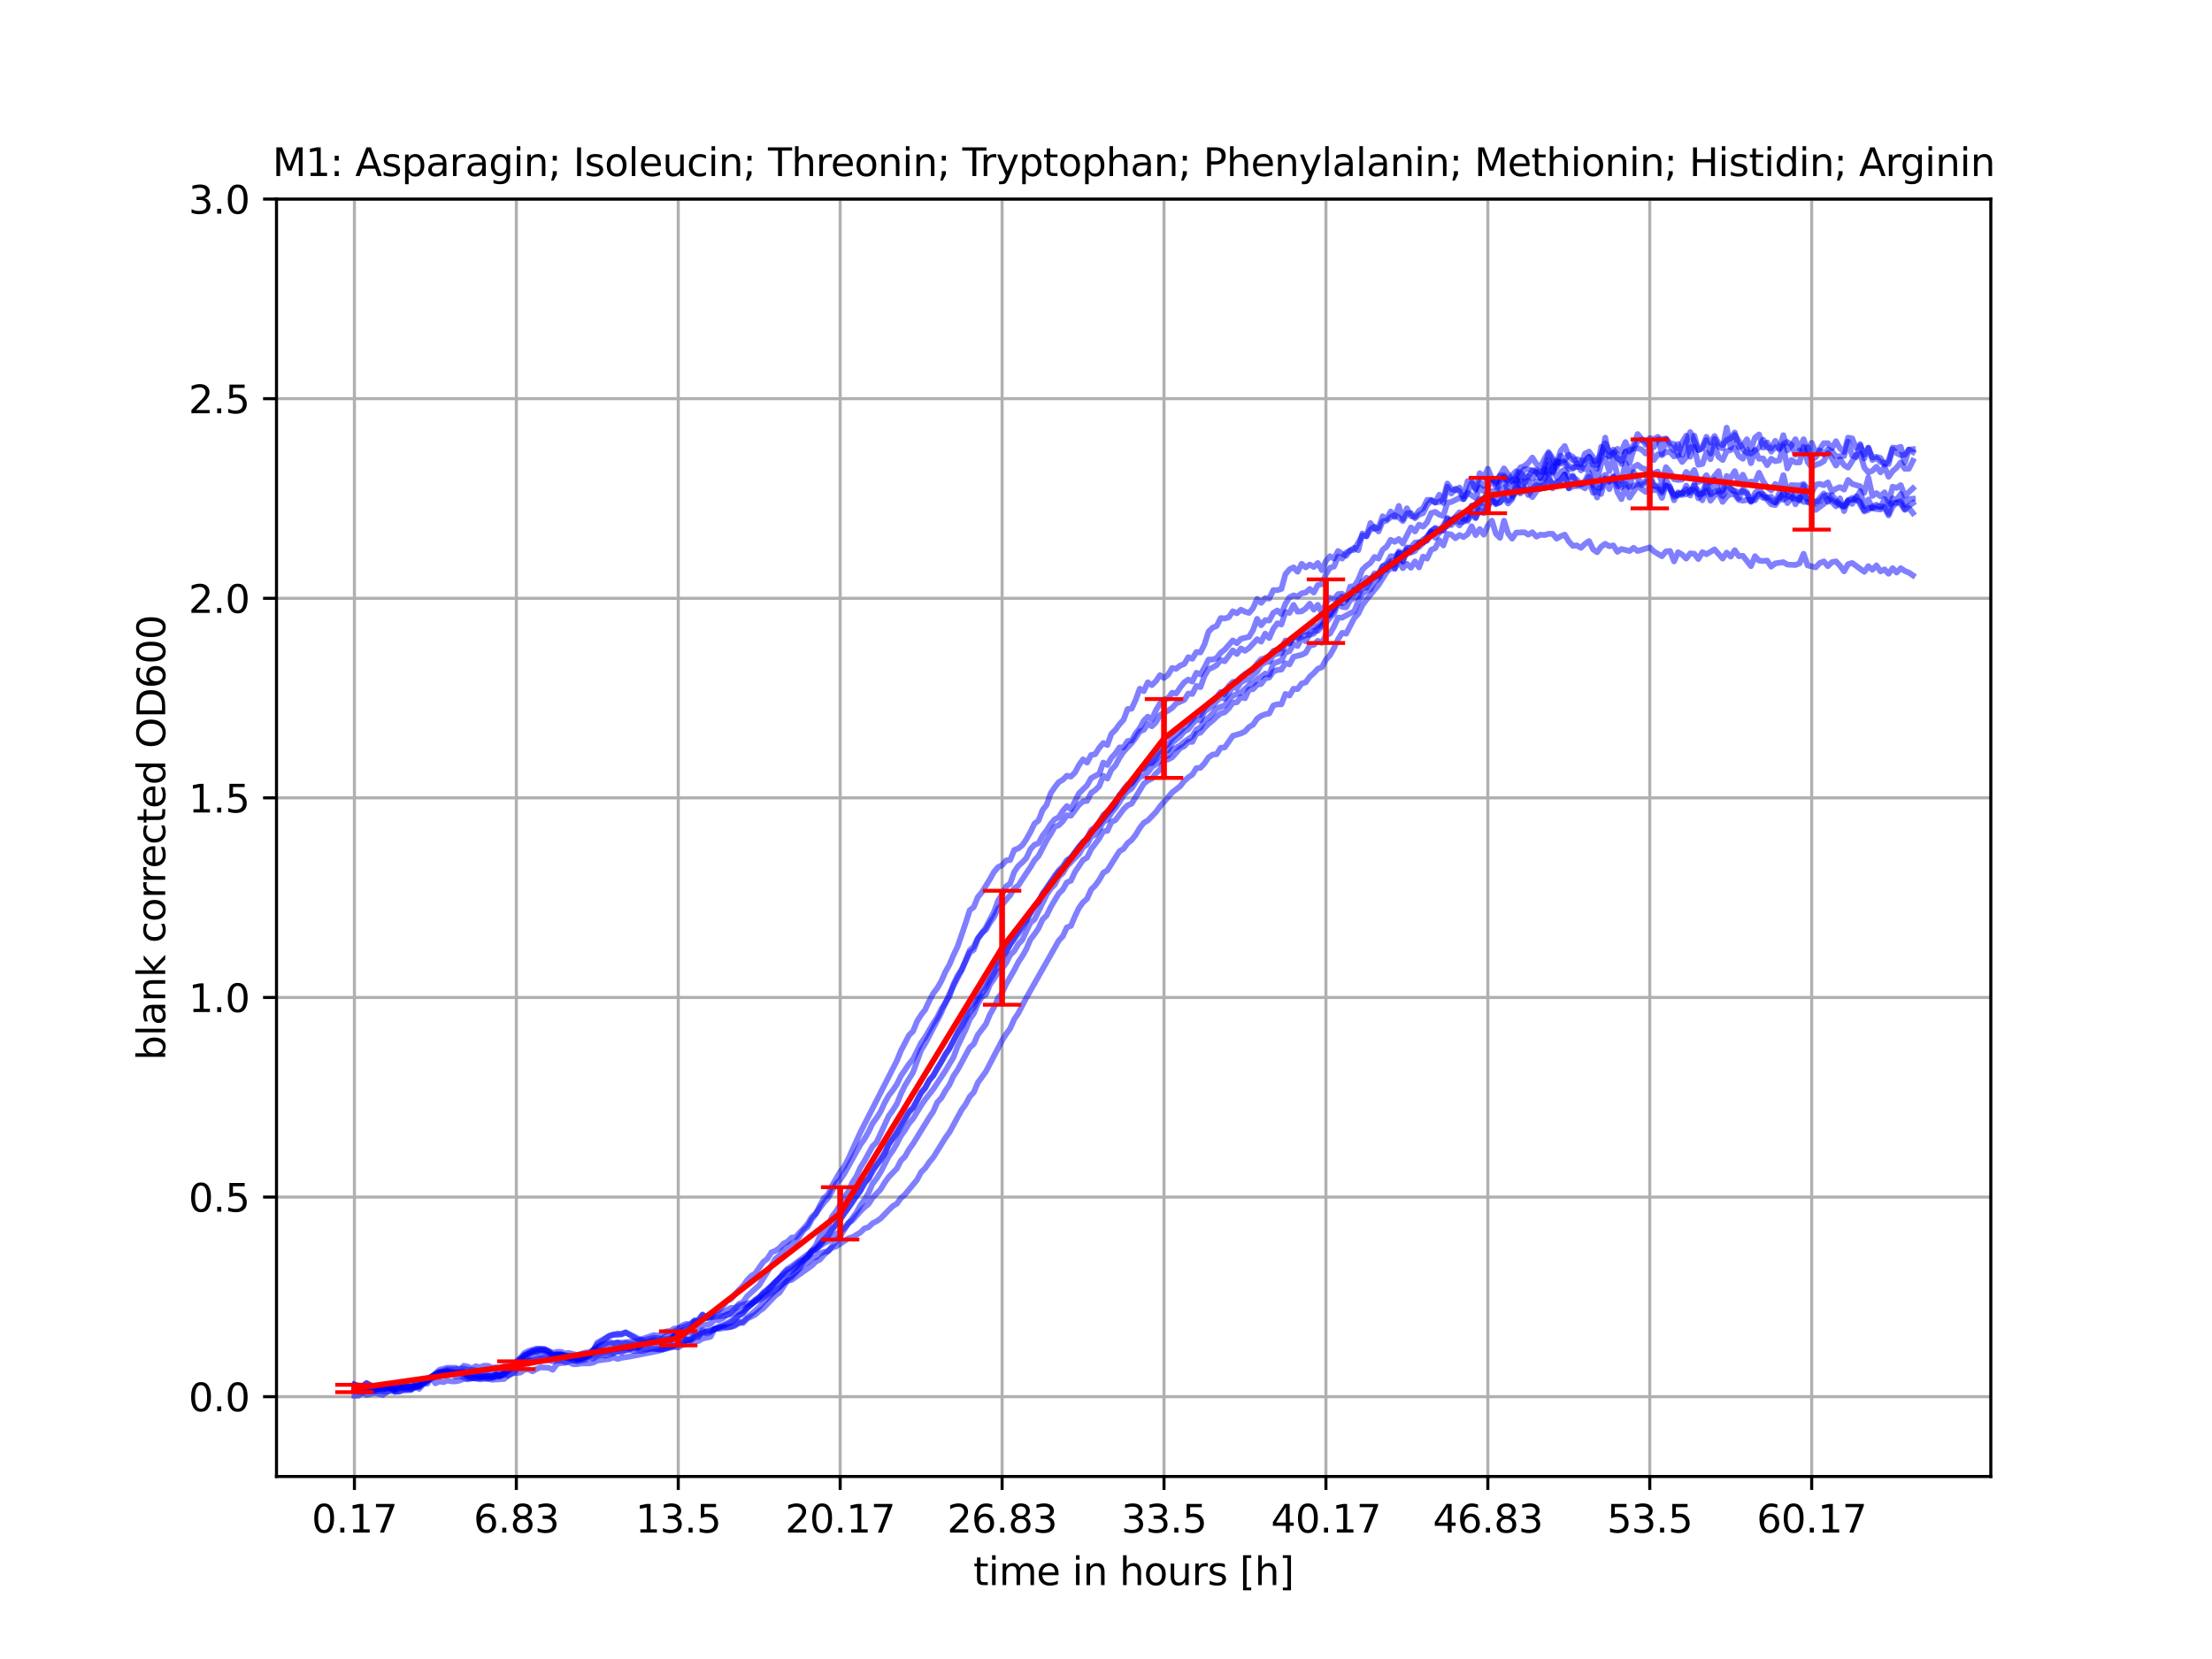 <?xml version="1.0" encoding="utf-8" standalone="no"?>
<!DOCTYPE svg PUBLIC "-//W3C//DTD SVG 1.1//EN"
  "http://www.w3.org/Graphics/SVG/1.1/DTD/svg11.dtd">
<svg xmlns:xlink="http://www.w3.org/1999/xlink" width="576pt" height="432pt" viewBox="0 0 576 432" xmlns="http://www.w3.org/2000/svg" version="1.1">
 <defs>
  <style type="text/css">*{stroke-linejoin: round; stroke-linecap: butt}</style>
 </defs>
 <g id="figure_1">
  <g id="patch_1">
   <path d="M 0 432 
L 576 432 
L 576 0 
L 0 0 
z
" style="fill: #ffffff"/>
  </g>
  <g id="axes_1">
   <g id="patch_2">
    <path d="M 72 384.48 
L 518.4 384.48 
L 518.4 51.84 
L 72 51.84 
z
" style="fill: #ffffff"/>
   </g>
   <g id="matplotlib.axis_1">
    <g id="xtick_1">
     <g id="line2d_1">
      <path d="M 92.291 384.48 
L 92.291 51.84 
" clip-path="url(#p908d84e03d)" style="fill: none; stroke: #b0b0b0; stroke-width: 0.8; stroke-linecap: square"/>
     </g>
     <g id="line2d_2">
      <defs>
       <path id="m115e6c3947" d="M 0 0 
L 0 3.5 
" style="stroke: #000000; stroke-width: 0.8"/>
      </defs>
      <g>
       <use xlink:href="#m115e6c3947" x="92.291" y="384.48" style="stroke: #000000; stroke-width: 0.8"/>
      </g>
     </g>
     <g id="text_1">
      <!-- 0.17 -->
      <g transform="translate(81.158 399.078) scale(0.1 -0.1)">
       <defs>
        <path id="DejaVuSans-30" d="M 2034 4250 
Q 1547 4250 1301 3770 
Q 1056 3291 1056 2328 
Q 1056 1369 1301 889 
Q 1547 409 2034 409 
Q 2525 409 2770 889 
Q 3016 1369 3016 2328 
Q 3016 3291 2770 3770 
Q 2525 4250 2034 4250 
z
M 2034 4750 
Q 2819 4750 3233 4129 
Q 3647 3509 3647 2328 
Q 3647 1150 3233 529 
Q 2819 -91 2034 -91 
Q 1250 -91 836 529 
Q 422 1150 422 2328 
Q 422 3509 836 4129 
Q 1250 4750 2034 4750 
z
" transform="scale(0.016)"/>
        <path id="DejaVuSans-2e" d="M 684 794 
L 1344 794 
L 1344 0 
L 684 0 
L 684 794 
z
" transform="scale(0.016)"/>
        <path id="DejaVuSans-31" d="M 794 531 
L 1825 531 
L 1825 4091 
L 703 3866 
L 703 4441 
L 1819 4666 
L 2450 4666 
L 2450 531 
L 3481 531 
L 3481 0 
L 794 0 
L 794 531 
z
" transform="scale(0.016)"/>
        <path id="DejaVuSans-37" d="M 525 4666 
L 3525 4666 
L 3525 4397 
L 1831 0 
L 1172 0 
L 2766 4134 
L 525 4134 
L 525 4666 
z
" transform="scale(0.016)"/>
       </defs>
       <use xlink:href="#DejaVuSans-30"/>
       <use xlink:href="#DejaVuSans-2e" x="63.623"/>
       <use xlink:href="#DejaVuSans-31" x="95.41"/>
       <use xlink:href="#DejaVuSans-37" x="159.033"/>
      </g>
     </g>
    </g>
    <g id="xtick_2">
     <g id="line2d_3">
      <path d="M 134.454 384.48 
L 134.454 51.84 
" clip-path="url(#p908d84e03d)" style="fill: none; stroke: #b0b0b0; stroke-width: 0.8; stroke-linecap: square"/>
     </g>
     <g id="line2d_4">
      <g>
       <use xlink:href="#m115e6c3947" x="134.454" y="384.48" style="stroke: #000000; stroke-width: 0.8"/>
      </g>
     </g>
     <g id="text_2">
      <!-- 6.83 -->
      <g transform="translate(123.321 399.078) scale(0.1 -0.1)">
       <defs>
        <path id="DejaVuSans-36" d="M 2113 2584 
Q 1688 2584 1439 2293 
Q 1191 2003 1191 1497 
Q 1191 994 1439 701 
Q 1688 409 2113 409 
Q 2538 409 2786 701 
Q 3034 994 3034 1497 
Q 3034 2003 2786 2293 
Q 2538 2584 2113 2584 
z
M 3366 4563 
L 3366 3988 
Q 3128 4100 2886 4159 
Q 2644 4219 2406 4219 
Q 1781 4219 1451 3797 
Q 1122 3375 1075 2522 
Q 1259 2794 1537 2939 
Q 1816 3084 2150 3084 
Q 2853 3084 3261 2657 
Q 3669 2231 3669 1497 
Q 3669 778 3244 343 
Q 2819 -91 2113 -91 
Q 1303 -91 875 529 
Q 447 1150 447 2328 
Q 447 3434 972 4092 
Q 1497 4750 2381 4750 
Q 2619 4750 2861 4703 
Q 3103 4656 3366 4563 
z
" transform="scale(0.016)"/>
        <path id="DejaVuSans-38" d="M 2034 2216 
Q 1584 2216 1326 1975 
Q 1069 1734 1069 1313 
Q 1069 891 1326 650 
Q 1584 409 2034 409 
Q 2484 409 2743 651 
Q 3003 894 3003 1313 
Q 3003 1734 2745 1975 
Q 2488 2216 2034 2216 
z
M 1403 2484 
Q 997 2584 770 2862 
Q 544 3141 544 3541 
Q 544 4100 942 4425 
Q 1341 4750 2034 4750 
Q 2731 4750 3128 4425 
Q 3525 4100 3525 3541 
Q 3525 3141 3298 2862 
Q 3072 2584 2669 2484 
Q 3125 2378 3379 2068 
Q 3634 1759 3634 1313 
Q 3634 634 3220 271 
Q 2806 -91 2034 -91 
Q 1263 -91 848 271 
Q 434 634 434 1313 
Q 434 1759 690 2068 
Q 947 2378 1403 2484 
z
M 1172 3481 
Q 1172 3119 1398 2916 
Q 1625 2713 2034 2713 
Q 2441 2713 2670 2916 
Q 2900 3119 2900 3481 
Q 2900 3844 2670 4047 
Q 2441 4250 2034 4250 
Q 1625 4250 1398 4047 
Q 1172 3844 1172 3481 
z
" transform="scale(0.016)"/>
        <path id="DejaVuSans-33" d="M 2597 2516 
Q 3050 2419 3304 2112 
Q 3559 1806 3559 1356 
Q 3559 666 3084 287 
Q 2609 -91 1734 -91 
Q 1441 -91 1130 -33 
Q 819 25 488 141 
L 488 750 
Q 750 597 1062 519 
Q 1375 441 1716 441 
Q 2309 441 2620 675 
Q 2931 909 2931 1356 
Q 2931 1769 2642 2001 
Q 2353 2234 1838 2234 
L 1294 2234 
L 1294 2753 
L 1863 2753 
Q 2328 2753 2575 2939 
Q 2822 3125 2822 3475 
Q 2822 3834 2567 4026 
Q 2313 4219 1838 4219 
Q 1578 4219 1281 4162 
Q 984 4106 628 3988 
L 628 4550 
Q 988 4650 1302 4700 
Q 1616 4750 1894 4750 
Q 2613 4750 3031 4423 
Q 3450 4097 3450 3541 
Q 3450 3153 3228 2886 
Q 3006 2619 2597 2516 
z
" transform="scale(0.016)"/>
       </defs>
       <use xlink:href="#DejaVuSans-36"/>
       <use xlink:href="#DejaVuSans-2e" x="63.623"/>
       <use xlink:href="#DejaVuSans-38" x="95.41"/>
       <use xlink:href="#DejaVuSans-33" x="159.033"/>
      </g>
     </g>
    </g>
    <g id="xtick_3">
     <g id="line2d_5">
      <path d="M 176.617 384.48 
L 176.617 51.84 
" clip-path="url(#p908d84e03d)" style="fill: none; stroke: #b0b0b0; stroke-width: 0.8; stroke-linecap: square"/>
     </g>
     <g id="line2d_6">
      <g>
       <use xlink:href="#m115e6c3947" x="176.617" y="384.48" style="stroke: #000000; stroke-width: 0.8"/>
      </g>
     </g>
     <g id="text_3">
      <!-- 13.5 -->
      <g transform="translate(165.484 399.078) scale(0.1 -0.1)">
       <defs>
        <path id="DejaVuSans-35" d="M 691 4666 
L 3169 4666 
L 3169 4134 
L 1269 4134 
L 1269 2991 
Q 1406 3038 1543 3061 
Q 1681 3084 1819 3084 
Q 2600 3084 3056 2656 
Q 3513 2228 3513 1497 
Q 3513 744 3044 326 
Q 2575 -91 1722 -91 
Q 1428 -91 1123 -41 
Q 819 9 494 109 
L 494 744 
Q 775 591 1075 516 
Q 1375 441 1709 441 
Q 2250 441 2565 725 
Q 2881 1009 2881 1497 
Q 2881 1984 2565 2268 
Q 2250 2553 1709 2553 
Q 1456 2553 1204 2497 
Q 953 2441 691 2322 
L 691 4666 
z
" transform="scale(0.016)"/>
       </defs>
       <use xlink:href="#DejaVuSans-31"/>
       <use xlink:href="#DejaVuSans-33" x="63.623"/>
       <use xlink:href="#DejaVuSans-2e" x="127.246"/>
       <use xlink:href="#DejaVuSans-35" x="159.033"/>
      </g>
     </g>
    </g>
    <g id="xtick_4">
     <g id="line2d_7">
      <path d="M 218.78 384.48 
L 218.78 51.84 
" clip-path="url(#p908d84e03d)" style="fill: none; stroke: #b0b0b0; stroke-width: 0.8; stroke-linecap: square"/>
     </g>
     <g id="line2d_8">
      <g>
       <use xlink:href="#m115e6c3947" x="218.78" y="384.48" style="stroke: #000000; stroke-width: 0.8"/>
      </g>
     </g>
     <g id="text_4">
      <!-- 20.17 -->
      <g transform="translate(204.466 399.078) scale(0.1 -0.1)">
       <defs>
        <path id="DejaVuSans-32" d="M 1228 531 
L 3431 531 
L 3431 0 
L 469 0 
L 469 531 
Q 828 903 1448 1529 
Q 2069 2156 2228 2338 
Q 2531 2678 2651 2914 
Q 2772 3150 2772 3378 
Q 2772 3750 2511 3984 
Q 2250 4219 1831 4219 
Q 1534 4219 1204 4116 
Q 875 4013 500 3803 
L 500 4441 
Q 881 4594 1212 4672 
Q 1544 4750 1819 4750 
Q 2544 4750 2975 4387 
Q 3406 4025 3406 3419 
Q 3406 3131 3298 2873 
Q 3191 2616 2906 2266 
Q 2828 2175 2409 1742 
Q 1991 1309 1228 531 
z
" transform="scale(0.016)"/>
       </defs>
       <use xlink:href="#DejaVuSans-32"/>
       <use xlink:href="#DejaVuSans-30" x="63.623"/>
       <use xlink:href="#DejaVuSans-2e" x="127.246"/>
       <use xlink:href="#DejaVuSans-31" x="159.033"/>
       <use xlink:href="#DejaVuSans-37" x="222.656"/>
      </g>
     </g>
    </g>
    <g id="xtick_5">
     <g id="line2d_9">
      <path d="M 260.943 384.48 
L 260.943 51.84 
" clip-path="url(#p908d84e03d)" style="fill: none; stroke: #b0b0b0; stroke-width: 0.8; stroke-linecap: square"/>
     </g>
     <g id="line2d_10">
      <g>
       <use xlink:href="#m115e6c3947" x="260.943" y="384.48" style="stroke: #000000; stroke-width: 0.8"/>
      </g>
     </g>
     <g id="text_5">
      <!-- 26.83 -->
      <g transform="translate(246.629 399.078) scale(0.1 -0.1)">
       <use xlink:href="#DejaVuSans-32"/>
       <use xlink:href="#DejaVuSans-36" x="63.623"/>
       <use xlink:href="#DejaVuSans-2e" x="127.246"/>
       <use xlink:href="#DejaVuSans-38" x="159.033"/>
       <use xlink:href="#DejaVuSans-33" x="222.656"/>
      </g>
     </g>
    </g>
    <g id="xtick_6">
     <g id="line2d_11">
      <path d="M 303.106 384.48 
L 303.106 51.84 
" clip-path="url(#p908d84e03d)" style="fill: none; stroke: #b0b0b0; stroke-width: 0.8; stroke-linecap: square"/>
     </g>
     <g id="line2d_12">
      <g>
       <use xlink:href="#m115e6c3947" x="303.106" y="384.48" style="stroke: #000000; stroke-width: 0.8"/>
      </g>
     </g>
     <g id="text_6">
      <!-- 33.5 -->
      <g transform="translate(291.973 399.078) scale(0.1 -0.1)">
       <use xlink:href="#DejaVuSans-33"/>
       <use xlink:href="#DejaVuSans-33" x="63.623"/>
       <use xlink:href="#DejaVuSans-2e" x="127.246"/>
       <use xlink:href="#DejaVuSans-35" x="159.033"/>
      </g>
     </g>
    </g>
    <g id="xtick_7">
     <g id="line2d_13">
      <path d="M 345.268 384.48 
L 345.268 51.84 
" clip-path="url(#p908d84e03d)" style="fill: none; stroke: #b0b0b0; stroke-width: 0.8; stroke-linecap: square"/>
     </g>
     <g id="line2d_14">
      <g>
       <use xlink:href="#m115e6c3947" x="345.268" y="384.48" style="stroke: #000000; stroke-width: 0.8"/>
      </g>
     </g>
     <g id="text_7">
      <!-- 40.17 -->
      <g transform="translate(330.954 399.078) scale(0.1 -0.1)">
       <defs>
        <path id="DejaVuSans-34" d="M 2419 4116 
L 825 1625 
L 2419 1625 
L 2419 4116 
z
M 2253 4666 
L 3047 4666 
L 3047 1625 
L 3713 1625 
L 3713 1100 
L 3047 1100 
L 3047 0 
L 2419 0 
L 2419 1100 
L 313 1100 
L 313 1709 
L 2253 4666 
z
" transform="scale(0.016)"/>
       </defs>
       <use xlink:href="#DejaVuSans-34"/>
       <use xlink:href="#DejaVuSans-30" x="63.623"/>
       <use xlink:href="#DejaVuSans-2e" x="127.246"/>
       <use xlink:href="#DejaVuSans-31" x="159.033"/>
       <use xlink:href="#DejaVuSans-37" x="222.656"/>
      </g>
     </g>
    </g>
    <g id="xtick_8">
     <g id="line2d_15">
      <path d="M 387.431 384.48 
L 387.431 51.84 
" clip-path="url(#p908d84e03d)" style="fill: none; stroke: #b0b0b0; stroke-width: 0.8; stroke-linecap: square"/>
     </g>
     <g id="line2d_16">
      <g>
       <use xlink:href="#m115e6c3947" x="387.431" y="384.48" style="stroke: #000000; stroke-width: 0.8"/>
      </g>
     </g>
     <g id="text_8">
      <!-- 46.83 -->
      <g transform="translate(373.117 399.078) scale(0.1 -0.1)">
       <use xlink:href="#DejaVuSans-34"/>
       <use xlink:href="#DejaVuSans-36" x="63.623"/>
       <use xlink:href="#DejaVuSans-2e" x="127.246"/>
       <use xlink:href="#DejaVuSans-38" x="159.033"/>
       <use xlink:href="#DejaVuSans-33" x="222.656"/>
      </g>
     </g>
    </g>
    <g id="xtick_9">
     <g id="line2d_17">
      <path d="M 429.594 384.48 
L 429.594 51.84 
" clip-path="url(#p908d84e03d)" style="fill: none; stroke: #b0b0b0; stroke-width: 0.8; stroke-linecap: square"/>
     </g>
     <g id="line2d_18">
      <g>
       <use xlink:href="#m115e6c3947" x="429.594" y="384.48" style="stroke: #000000; stroke-width: 0.8"/>
      </g>
     </g>
     <g id="text_9">
      <!-- 53.5 -->
      <g transform="translate(418.462 399.078) scale(0.1 -0.1)">
       <use xlink:href="#DejaVuSans-35"/>
       <use xlink:href="#DejaVuSans-33" x="63.623"/>
       <use xlink:href="#DejaVuSans-2e" x="127.246"/>
       <use xlink:href="#DejaVuSans-35" x="159.033"/>
      </g>
     </g>
    </g>
    <g id="xtick_10">
     <g id="line2d_19">
      <path d="M 471.757 384.48 
L 471.757 51.84 
" clip-path="url(#p908d84e03d)" style="fill: none; stroke: #b0b0b0; stroke-width: 0.8; stroke-linecap: square"/>
     </g>
     <g id="line2d_20">
      <g>
       <use xlink:href="#m115e6c3947" x="471.757" y="384.48" style="stroke: #000000; stroke-width: 0.8"/>
      </g>
     </g>
     <g id="text_10">
      <!-- 60.17 -->
      <g transform="translate(457.443 399.078) scale(0.1 -0.1)">
       <use xlink:href="#DejaVuSans-36"/>
       <use xlink:href="#DejaVuSans-30" x="63.623"/>
       <use xlink:href="#DejaVuSans-2e" x="127.246"/>
       <use xlink:href="#DejaVuSans-31" x="159.033"/>
       <use xlink:href="#DejaVuSans-37" x="222.656"/>
      </g>
     </g>
    </g>
    <g id="text_11">
     <!-- time in hours [h] -->
     <g transform="translate(253.452 412.757) scale(0.1 -0.1)">
      <defs>
       <path id="DejaVuSans-74" d="M 1172 4494 
L 1172 3500 
L 2356 3500 
L 2356 3053 
L 1172 3053 
L 1172 1153 
Q 1172 725 1289 603 
Q 1406 481 1766 481 
L 2356 481 
L 2356 0 
L 1766 0 
Q 1100 0 847 248 
Q 594 497 594 1153 
L 594 3053 
L 172 3053 
L 172 3500 
L 594 3500 
L 594 4494 
L 1172 4494 
z
" transform="scale(0.016)"/>
       <path id="DejaVuSans-69" d="M 603 3500 
L 1178 3500 
L 1178 0 
L 603 0 
L 603 3500 
z
M 603 4863 
L 1178 4863 
L 1178 4134 
L 603 4134 
L 603 4863 
z
" transform="scale(0.016)"/>
       <path id="DejaVuSans-6d" d="M 3328 2828 
Q 3544 3216 3844 3400 
Q 4144 3584 4550 3584 
Q 5097 3584 5394 3201 
Q 5691 2819 5691 2113 
L 5691 0 
L 5113 0 
L 5113 2094 
Q 5113 2597 4934 2840 
Q 4756 3084 4391 3084 
Q 3944 3084 3684 2787 
Q 3425 2491 3425 1978 
L 3425 0 
L 2847 0 
L 2847 2094 
Q 2847 2600 2669 2842 
Q 2491 3084 2119 3084 
Q 1678 3084 1418 2786 
Q 1159 2488 1159 1978 
L 1159 0 
L 581 0 
L 581 3500 
L 1159 3500 
L 1159 2956 
Q 1356 3278 1631 3431 
Q 1906 3584 2284 3584 
Q 2666 3584 2933 3390 
Q 3200 3197 3328 2828 
z
" transform="scale(0.016)"/>
       <path id="DejaVuSans-65" d="M 3597 1894 
L 3597 1613 
L 953 1613 
Q 991 1019 1311 708 
Q 1631 397 2203 397 
Q 2534 397 2845 478 
Q 3156 559 3463 722 
L 3463 178 
Q 3153 47 2828 -22 
Q 2503 -91 2169 -91 
Q 1331 -91 842 396 
Q 353 884 353 1716 
Q 353 2575 817 3079 
Q 1281 3584 2069 3584 
Q 2775 3584 3186 3129 
Q 3597 2675 3597 1894 
z
M 3022 2063 
Q 3016 2534 2758 2815 
Q 2500 3097 2075 3097 
Q 1594 3097 1305 2825 
Q 1016 2553 972 2059 
L 3022 2063 
z
" transform="scale(0.016)"/>
       <path id="DejaVuSans-20" transform="scale(0.016)"/>
       <path id="DejaVuSans-6e" d="M 3513 2113 
L 3513 0 
L 2938 0 
L 2938 2094 
Q 2938 2591 2744 2837 
Q 2550 3084 2163 3084 
Q 1697 3084 1428 2787 
Q 1159 2491 1159 1978 
L 1159 0 
L 581 0 
L 581 3500 
L 1159 3500 
L 1159 2956 
Q 1366 3272 1645 3428 
Q 1925 3584 2291 3584 
Q 2894 3584 3203 3211 
Q 3513 2838 3513 2113 
z
" transform="scale(0.016)"/>
       <path id="DejaVuSans-68" d="M 3513 2113 
L 3513 0 
L 2938 0 
L 2938 2094 
Q 2938 2591 2744 2837 
Q 2550 3084 2163 3084 
Q 1697 3084 1428 2787 
Q 1159 2491 1159 1978 
L 1159 0 
L 581 0 
L 581 4863 
L 1159 4863 
L 1159 2956 
Q 1366 3272 1645 3428 
Q 1925 3584 2291 3584 
Q 2894 3584 3203 3211 
Q 3513 2838 3513 2113 
z
" transform="scale(0.016)"/>
       <path id="DejaVuSans-6f" d="M 1959 3097 
Q 1497 3097 1228 2736 
Q 959 2375 959 1747 
Q 959 1119 1226 758 
Q 1494 397 1959 397 
Q 2419 397 2687 759 
Q 2956 1122 2956 1747 
Q 2956 2369 2687 2733 
Q 2419 3097 1959 3097 
z
M 1959 3584 
Q 2709 3584 3137 3096 
Q 3566 2609 3566 1747 
Q 3566 888 3137 398 
Q 2709 -91 1959 -91 
Q 1206 -91 779 398 
Q 353 888 353 1747 
Q 353 2609 779 3096 
Q 1206 3584 1959 3584 
z
" transform="scale(0.016)"/>
       <path id="DejaVuSans-75" d="M 544 1381 
L 544 3500 
L 1119 3500 
L 1119 1403 
Q 1119 906 1312 657 
Q 1506 409 1894 409 
Q 2359 409 2629 706 
Q 2900 1003 2900 1516 
L 2900 3500 
L 3475 3500 
L 3475 0 
L 2900 0 
L 2900 538 
Q 2691 219 2414 64 
Q 2138 -91 1772 -91 
Q 1169 -91 856 284 
Q 544 659 544 1381 
z
M 1991 3584 
L 1991 3584 
z
" transform="scale(0.016)"/>
       <path id="DejaVuSans-72" d="M 2631 2963 
Q 2534 3019 2420 3045 
Q 2306 3072 2169 3072 
Q 1681 3072 1420 2755 
Q 1159 2438 1159 1844 
L 1159 0 
L 581 0 
L 581 3500 
L 1159 3500 
L 1159 2956 
Q 1341 3275 1631 3429 
Q 1922 3584 2338 3584 
Q 2397 3584 2469 3576 
Q 2541 3569 2628 3553 
L 2631 2963 
z
" transform="scale(0.016)"/>
       <path id="DejaVuSans-73" d="M 2834 3397 
L 2834 2853 
Q 2591 2978 2328 3040 
Q 2066 3103 1784 3103 
Q 1356 3103 1142 2972 
Q 928 2841 928 2578 
Q 928 2378 1081 2264 
Q 1234 2150 1697 2047 
L 1894 2003 
Q 2506 1872 2764 1633 
Q 3022 1394 3022 966 
Q 3022 478 2636 193 
Q 2250 -91 1575 -91 
Q 1294 -91 989 -36 
Q 684 19 347 128 
L 347 722 
Q 666 556 975 473 
Q 1284 391 1588 391 
Q 1994 391 2212 530 
Q 2431 669 2431 922 
Q 2431 1156 2273 1281 
Q 2116 1406 1581 1522 
L 1381 1569 
Q 847 1681 609 1914 
Q 372 2147 372 2553 
Q 372 3047 722 3315 
Q 1072 3584 1716 3584 
Q 2034 3584 2315 3537 
Q 2597 3491 2834 3397 
z
" transform="scale(0.016)"/>
       <path id="DejaVuSans-5b" d="M 550 4863 
L 1875 4863 
L 1875 4416 
L 1125 4416 
L 1125 -397 
L 1875 -397 
L 1875 -844 
L 550 -844 
L 550 4863 
z
" transform="scale(0.016)"/>
       <path id="DejaVuSans-5d" d="M 1947 4863 
L 1947 -844 
L 622 -844 
L 622 -397 
L 1369 -397 
L 1369 4416 
L 622 4416 
L 622 4863 
L 1947 4863 
z
" transform="scale(0.016)"/>
      </defs>
      <use xlink:href="#DejaVuSans-74"/>
      <use xlink:href="#DejaVuSans-69" x="39.209"/>
      <use xlink:href="#DejaVuSans-6d" x="66.992"/>
      <use xlink:href="#DejaVuSans-65" x="164.404"/>
      <use xlink:href="#DejaVuSans-20" x="225.928"/>
      <use xlink:href="#DejaVuSans-69" x="257.715"/>
      <use xlink:href="#DejaVuSans-6e" x="285.498"/>
      <use xlink:href="#DejaVuSans-20" x="348.877"/>
      <use xlink:href="#DejaVuSans-68" x="380.664"/>
      <use xlink:href="#DejaVuSans-6f" x="444.043"/>
      <use xlink:href="#DejaVuSans-75" x="505.225"/>
      <use xlink:href="#DejaVuSans-72" x="568.604"/>
      <use xlink:href="#DejaVuSans-73" x="609.717"/>
      <use xlink:href="#DejaVuSans-20" x="661.816"/>
      <use xlink:href="#DejaVuSans-5b" x="693.604"/>
      <use xlink:href="#DejaVuSans-68" x="732.617"/>
      <use xlink:href="#DejaVuSans-5d" x="795.996"/>
     </g>
    </g>
   </g>
   <g id="matplotlib.axis_2">
    <g id="ytick_1">
     <g id="line2d_21">
      <path d="M 72 363.69 
L 518.4 363.69 
" clip-path="url(#p908d84e03d)" style="fill: none; stroke: #b0b0b0; stroke-width: 0.8; stroke-linecap: square"/>
     </g>
     <g id="line2d_22">
      <defs>
       <path id="m44ee4f7e13" d="M 0 0 
L -3.5 0 
" style="stroke: #000000; stroke-width: 0.8"/>
      </defs>
      <g>
       <use xlink:href="#m44ee4f7e13" x="72" y="363.69" style="stroke: #000000; stroke-width: 0.8"/>
      </g>
     </g>
     <g id="text_12">
      <!-- 0.0 -->
      <g transform="translate(49.097 367.489) scale(0.1 -0.1)">
       <use xlink:href="#DejaVuSans-30"/>
       <use xlink:href="#DejaVuSans-2e" x="63.623"/>
       <use xlink:href="#DejaVuSans-30" x="95.41"/>
      </g>
     </g>
    </g>
    <g id="ytick_2">
     <g id="line2d_23">
      <path d="M 72 311.715 
L 518.4 311.715 
" clip-path="url(#p908d84e03d)" style="fill: none; stroke: #b0b0b0; stroke-width: 0.8; stroke-linecap: square"/>
     </g>
     <g id="line2d_24">
      <g>
       <use xlink:href="#m44ee4f7e13" x="72" y="311.715" style="stroke: #000000; stroke-width: 0.8"/>
      </g>
     </g>
     <g id="text_13">
      <!-- 0.5 -->
      <g transform="translate(49.097 315.514) scale(0.1 -0.1)">
       <use xlink:href="#DejaVuSans-30"/>
       <use xlink:href="#DejaVuSans-2e" x="63.623"/>
       <use xlink:href="#DejaVuSans-35" x="95.41"/>
      </g>
     </g>
    </g>
    <g id="ytick_3">
     <g id="line2d_25">
      <path d="M 72 259.74 
L 518.4 259.74 
" clip-path="url(#p908d84e03d)" style="fill: none; stroke: #b0b0b0; stroke-width: 0.8; stroke-linecap: square"/>
     </g>
     <g id="line2d_26">
      <g>
       <use xlink:href="#m44ee4f7e13" x="72" y="259.74" style="stroke: #000000; stroke-width: 0.8"/>
      </g>
     </g>
     <g id="text_14">
      <!-- 1.0 -->
      <g transform="translate(49.097 263.539) scale(0.1 -0.1)">
       <use xlink:href="#DejaVuSans-31"/>
       <use xlink:href="#DejaVuSans-2e" x="63.623"/>
       <use xlink:href="#DejaVuSans-30" x="95.41"/>
      </g>
     </g>
    </g>
    <g id="ytick_4">
     <g id="line2d_27">
      <path d="M 72 207.765 
L 518.4 207.765 
" clip-path="url(#p908d84e03d)" style="fill: none; stroke: #b0b0b0; stroke-width: 0.8; stroke-linecap: square"/>
     </g>
     <g id="line2d_28">
      <g>
       <use xlink:href="#m44ee4f7e13" x="72" y="207.765" style="stroke: #000000; stroke-width: 0.8"/>
      </g>
     </g>
     <g id="text_15">
      <!-- 1.5 -->
      <g transform="translate(49.097 211.564) scale(0.1 -0.1)">
       <use xlink:href="#DejaVuSans-31"/>
       <use xlink:href="#DejaVuSans-2e" x="63.623"/>
       <use xlink:href="#DejaVuSans-35" x="95.41"/>
      </g>
     </g>
    </g>
    <g id="ytick_5">
     <g id="line2d_29">
      <path d="M 72 155.79 
L 518.4 155.79 
" clip-path="url(#p908d84e03d)" style="fill: none; stroke: #b0b0b0; stroke-width: 0.8; stroke-linecap: square"/>
     </g>
     <g id="line2d_30">
      <g>
       <use xlink:href="#m44ee4f7e13" x="72" y="155.79" style="stroke: #000000; stroke-width: 0.8"/>
      </g>
     </g>
     <g id="text_16">
      <!-- 2.0 -->
      <g transform="translate(49.097 159.589) scale(0.1 -0.1)">
       <use xlink:href="#DejaVuSans-32"/>
       <use xlink:href="#DejaVuSans-2e" x="63.623"/>
       <use xlink:href="#DejaVuSans-30" x="95.41"/>
      </g>
     </g>
    </g>
    <g id="ytick_6">
     <g id="line2d_31">
      <path d="M 72 103.815 
L 518.4 103.815 
" clip-path="url(#p908d84e03d)" style="fill: none; stroke: #b0b0b0; stroke-width: 0.8; stroke-linecap: square"/>
     </g>
     <g id="line2d_32">
      <g>
       <use xlink:href="#m44ee4f7e13" x="72" y="103.815" style="stroke: #000000; stroke-width: 0.8"/>
      </g>
     </g>
     <g id="text_17">
      <!-- 2.5 -->
      <g transform="translate(49.097 107.614) scale(0.1 -0.1)">
       <use xlink:href="#DejaVuSans-32"/>
       <use xlink:href="#DejaVuSans-2e" x="63.623"/>
       <use xlink:href="#DejaVuSans-35" x="95.41"/>
      </g>
     </g>
    </g>
    <g id="ytick_7">
     <g id="line2d_33">
      <path d="M 72 51.84 
L 518.4 51.84 
" clip-path="url(#p908d84e03d)" style="fill: none; stroke: #b0b0b0; stroke-width: 0.8; stroke-linecap: square"/>
     </g>
     <g id="line2d_34">
      <g>
       <use xlink:href="#m44ee4f7e13" x="72" y="51.84" style="stroke: #000000; stroke-width: 0.8"/>
      </g>
     </g>
     <g id="text_18">
      <!-- 3.0 -->
      <g transform="translate(49.097 55.639) scale(0.1 -0.1)">
       <use xlink:href="#DejaVuSans-33"/>
       <use xlink:href="#DejaVuSans-2e" x="63.623"/>
       <use xlink:href="#DejaVuSans-30" x="95.41"/>
      </g>
     </g>
    </g>
    <g id="text_19">
     <!-- blank corrected OD600 -->
     <g transform="translate(43.017 276.115) rotate(-90) scale(0.1 -0.1)">
      <defs>
       <path id="DejaVuSans-62" d="M 3116 1747 
Q 3116 2381 2855 2742 
Q 2594 3103 2138 3103 
Q 1681 3103 1420 2742 
Q 1159 2381 1159 1747 
Q 1159 1113 1420 752 
Q 1681 391 2138 391 
Q 2594 391 2855 752 
Q 3116 1113 3116 1747 
z
M 1159 2969 
Q 1341 3281 1617 3432 
Q 1894 3584 2278 3584 
Q 2916 3584 3314 3078 
Q 3713 2572 3713 1747 
Q 3713 922 3314 415 
Q 2916 -91 2278 -91 
Q 1894 -91 1617 61 
Q 1341 213 1159 525 
L 1159 0 
L 581 0 
L 581 4863 
L 1159 4863 
L 1159 2969 
z
" transform="scale(0.016)"/>
       <path id="DejaVuSans-6c" d="M 603 4863 
L 1178 4863 
L 1178 0 
L 603 0 
L 603 4863 
z
" transform="scale(0.016)"/>
       <path id="DejaVuSans-61" d="M 2194 1759 
Q 1497 1759 1228 1600 
Q 959 1441 959 1056 
Q 959 750 1161 570 
Q 1363 391 1709 391 
Q 2188 391 2477 730 
Q 2766 1069 2766 1631 
L 2766 1759 
L 2194 1759 
z
M 3341 1997 
L 3341 0 
L 2766 0 
L 2766 531 
Q 2569 213 2275 61 
Q 1981 -91 1556 -91 
Q 1019 -91 701 211 
Q 384 513 384 1019 
Q 384 1609 779 1909 
Q 1175 2209 1959 2209 
L 2766 2209 
L 2766 2266 
Q 2766 2663 2505 2880 
Q 2244 3097 1772 3097 
Q 1472 3097 1187 3025 
Q 903 2953 641 2809 
L 641 3341 
Q 956 3463 1253 3523 
Q 1550 3584 1831 3584 
Q 2591 3584 2966 3190 
Q 3341 2797 3341 1997 
z
" transform="scale(0.016)"/>
       <path id="DejaVuSans-6b" d="M 581 4863 
L 1159 4863 
L 1159 1991 
L 2875 3500 
L 3609 3500 
L 1753 1863 
L 3688 0 
L 2938 0 
L 1159 1709 
L 1159 0 
L 581 0 
L 581 4863 
z
" transform="scale(0.016)"/>
       <path id="DejaVuSans-63" d="M 3122 3366 
L 3122 2828 
Q 2878 2963 2633 3030 
Q 2388 3097 2138 3097 
Q 1578 3097 1268 2742 
Q 959 2388 959 1747 
Q 959 1106 1268 751 
Q 1578 397 2138 397 
Q 2388 397 2633 464 
Q 2878 531 3122 666 
L 3122 134 
Q 2881 22 2623 -34 
Q 2366 -91 2075 -91 
Q 1284 -91 818 406 
Q 353 903 353 1747 
Q 353 2603 823 3093 
Q 1294 3584 2113 3584 
Q 2378 3584 2631 3529 
Q 2884 3475 3122 3366 
z
" transform="scale(0.016)"/>
       <path id="DejaVuSans-64" d="M 2906 2969 
L 2906 4863 
L 3481 4863 
L 3481 0 
L 2906 0 
L 2906 525 
Q 2725 213 2448 61 
Q 2172 -91 1784 -91 
Q 1150 -91 751 415 
Q 353 922 353 1747 
Q 353 2572 751 3078 
Q 1150 3584 1784 3584 
Q 2172 3584 2448 3432 
Q 2725 3281 2906 2969 
z
M 947 1747 
Q 947 1113 1208 752 
Q 1469 391 1925 391 
Q 2381 391 2643 752 
Q 2906 1113 2906 1747 
Q 2906 2381 2643 2742 
Q 2381 3103 1925 3103 
Q 1469 3103 1208 2742 
Q 947 2381 947 1747 
z
" transform="scale(0.016)"/>
       <path id="DejaVuSans-4f" d="M 2522 4238 
Q 1834 4238 1429 3725 
Q 1025 3213 1025 2328 
Q 1025 1447 1429 934 
Q 1834 422 2522 422 
Q 3209 422 3611 934 
Q 4013 1447 4013 2328 
Q 4013 3213 3611 3725 
Q 3209 4238 2522 4238 
z
M 2522 4750 
Q 3503 4750 4090 4092 
Q 4678 3434 4678 2328 
Q 4678 1225 4090 567 
Q 3503 -91 2522 -91 
Q 1538 -91 948 565 
Q 359 1222 359 2328 
Q 359 3434 948 4092 
Q 1538 4750 2522 4750 
z
" transform="scale(0.016)"/>
       <path id="DejaVuSans-44" d="M 1259 4147 
L 1259 519 
L 2022 519 
Q 2988 519 3436 956 
Q 3884 1394 3884 2338 
Q 3884 3275 3436 3711 
Q 2988 4147 2022 4147 
L 1259 4147 
z
M 628 4666 
L 1925 4666 
Q 3281 4666 3915 4102 
Q 4550 3538 4550 2338 
Q 4550 1131 3912 565 
Q 3275 0 1925 0 
L 628 0 
L 628 4666 
z
" transform="scale(0.016)"/>
      </defs>
      <use xlink:href="#DejaVuSans-62"/>
      <use xlink:href="#DejaVuSans-6c" x="63.477"/>
      <use xlink:href="#DejaVuSans-61" x="91.26"/>
      <use xlink:href="#DejaVuSans-6e" x="152.539"/>
      <use xlink:href="#DejaVuSans-6b" x="215.918"/>
      <use xlink:href="#DejaVuSans-20" x="273.828"/>
      <use xlink:href="#DejaVuSans-63" x="305.615"/>
      <use xlink:href="#DejaVuSans-6f" x="360.596"/>
      <use xlink:href="#DejaVuSans-72" x="421.777"/>
      <use xlink:href="#DejaVuSans-72" x="461.141"/>
      <use xlink:href="#DejaVuSans-65" x="500.004"/>
      <use xlink:href="#DejaVuSans-63" x="561.527"/>
      <use xlink:href="#DejaVuSans-74" x="616.508"/>
      <use xlink:href="#DejaVuSans-65" x="655.717"/>
      <use xlink:href="#DejaVuSans-64" x="717.24"/>
      <use xlink:href="#DejaVuSans-20" x="780.717"/>
      <use xlink:href="#DejaVuSans-4f" x="812.504"/>
      <use xlink:href="#DejaVuSans-44" x="891.215"/>
      <use xlink:href="#DejaVuSans-36" x="968.217"/>
      <use xlink:href="#DejaVuSans-30" x="1031.84"/>
      <use xlink:href="#DejaVuSans-30" x="1095.463"/>
     </g>
    </g>
   </g>
   <g id="line2d_35">
    <path d="M 92.291 363.439 
L 93.345 363.439 
L 94.399 362.712 
L 95.453 363.232 
L 97.561 362.712 
L 99.669 363.232 
L 100.723 362.4 
L 102.832 362.088 
L 103.886 362.4 
L 104.94 361.88 
L 107.048 361.672 
L 108.102 361.049 
L 109.156 361.049 
L 111.264 359.489 
L 112.318 358.866 
L 113.372 357.618 
L 114.426 356.683 
L 116.535 356.163 
L 118.643 356.163 
L 119.697 356.995 
L 120.751 355.643 
L 121.805 355.851 
L 122.859 356.371 
L 123.913 355.747 
L 124.967 356.059 
L 126.021 355.643 
L 127.075 355.643 
L 128.129 356.163 
L 129.183 356.059 
L 130.238 356.163 
L 131.292 355.747 
L 133.4 355.643 
L 135.508 354.604 
L 136.562 354.604 
L 137.616 354.084 
L 138.67 354.188 
L 140.778 353.668 
L 141.832 353.564 
L 143.94 353.876 
L 144.995 353.46 
L 147.103 353.356 
L 148.157 353.772 
L 149.211 353.46 
L 150.265 353.876 
L 151.319 353.564 
L 153.427 353.356 
L 157.643 352.213 
L 159.752 352.109 
L 161.86 351.693 
L 162.914 351.693 
L 163.968 351.485 
L 165.022 351.797 
L 166.076 351.693 
L 167.13 351.797 
L 168.184 351.589 
L 169.238 351.173 
L 170.292 351.069 
L 171.346 351.381 
L 172.4 351.485 
L 174.509 350.965 
L 175.563 350.758 
L 176.617 350.862 
L 177.671 350.238 
L 180.833 349.406 
L 181.887 349.198 
L 182.941 348.575 
L 185.049 348.055 
L 186.103 345.976 
L 188.212 345.456 
L 189.266 345.664 
L 190.32 345.56 
L 191.374 344.936 
L 192.428 344.625 
L 193.482 344.105 
L 197.698 340.363 
L 198.752 339.115 
L 202.969 334.957 
L 204.023 334.126 
L 205.077 333.502 
L 206.131 333.294 
L 211.401 329.552 
L 212.455 328.512 
L 213.509 327.993 
L 214.563 326.745 
L 215.617 325.81 
L 217.726 323.211 
L 218.78 321.963 
L 219.834 320.196 
L 222.996 315.726 
L 224.05 313.855 
L 225.104 312.4 
L 226.158 310.633 
L 227.212 308.242 
L 228.266 306.891 
L 229.32 305.227 
L 231.429 301.069 
L 232.483 299.614 
L 233.537 297.847 
L 234.591 295.768 
L 235.645 294.313 
L 236.699 292.546 
L 237.753 291.298 
L 239.861 287.868 
L 240.915 286.309 
L 243.023 283.606 
L 246.186 278.824 
L 248.294 275.29 
L 249.348 272.483 
L 251.456 268.117 
L 252.51 265.415 
L 253.564 263.959 
L 254.618 261.361 
L 255.672 259.593 
L 256.726 258.97 
L 257.78 256.371 
L 258.834 254.916 
L 259.889 253.149 
L 260.943 252.213 
L 261.997 250.758 
L 263.051 248.679 
L 264.105 247.639 
L 265.159 245.872 
L 266.213 244.729 
L 268.321 240.259 
L 269.375 239.427 
L 272.537 232.982 
L 273.591 231.423 
L 274.646 230.383 
L 275.7 228.304 
L 276.754 227.369 
L 277.808 225.602 
L 279.916 223.419 
L 280.97 222.379 
L 282.024 220.612 
L 283.078 219.885 
L 284.132 217.806 
L 285.186 217.39 
L 286.24 215.83 
L 287.294 214.063 
L 288.349 213.44 
L 289.403 211.672 
L 290.457 210.425 
L 291.511 208.866 
L 292.565 207.099 
L 293.619 206.059 
L 294.673 205.332 
L 295.727 203.668 
L 296.781 202.317 
L 297.835 202.005 
L 298.889 201.174 
L 299.943 199.718 
L 302.051 198.263 
L 303.106 197.223 
L 304.16 196.704 
L 305.214 195.248 
L 307.322 194.105 
L 308.376 193.169 
L 310.484 191.714 
L 311.538 189.947 
L 312.592 189.427 
L 313.646 187.556 
L 314.7 186.932 
L 315.754 185.789 
L 316.809 184.438 
L 318.917 183.71 
L 319.971 182.151 
L 321.025 181.215 
L 322.079 180.695 
L 323.133 180.384 
L 325.241 178.408 
L 326.295 177.993 
L 327.349 176.849 
L 328.403 176.226 
L 329.457 175.394 
L 330.511 175.706 
L 331.566 172.795 
L 333.674 171.964 
L 334.728 169.885 
L 335.782 169.573 
L 336.836 167.702 
L 337.89 168.221 
L 338.944 166.246 
L 339.998 166.974 
L 341.052 164.999 
L 342.106 164.271 
L 343.16 164.271 
L 344.214 163.024 
L 345.268 160.737 
L 346.323 160.217 
L 347.377 158.866 
L 348.431 156.371 
L 349.485 155.332 
L 350.539 156.059 
L 351.593 152.733 
L 352.647 152.629 
L 353.701 150.966 
L 354.755 148.367 
L 355.809 147.327 
L 356.863 146.6 
L 357.917 145.041 
L 358.971 145.456 
L 360.026 143.169 
L 361.08 142.338 
L 362.134 140.571 
L 363.188 141.09 
L 364.242 140.363 
L 365.296 141.506 
L 367.404 137.348 
L 368.458 138.388 
L 369.512 136.621 
L 370.566 137.14 
L 371.62 135.997 
L 372.674 133.606 
L 373.728 133.294 
L 374.783 134.022 
L 375.837 134.334 
L 376.891 130.903 
L 377.945 130.695 
L 380.053 129.656 
L 381.107 129.968 
L 382.161 128.305 
L 384.269 129.656 
L 385.323 126.953 
L 386.377 127.889 
L 387.431 126.849 
L 388.485 124.874 
L 389.54 126.849 
L 390.594 125.082 
L 391.648 124.251 
L 392.702 125.186 
L 393.756 123.731 
L 394.81 122.691 
L 395.864 125.082 
L 396.918 122.172 
L 397.972 122.172 
L 399.026 122.691 
L 400.08 122.275 
L 401.134 124.562 
L 402.188 121.548 
L 403.243 118.117 
L 404.297 120.196 
L 405.351 120.612 
L 406.405 117.39 
L 407.459 116.142 
L 408.513 118.845 
L 409.567 119.885 
L 410.621 119.573 
L 411.675 119.989 
L 412.729 119.885 
L 413.783 118.949 
L 414.837 120.093 
L 415.891 119.885 
L 416.945 118.117 
L 418 115.415 
L 419.054 117.494 
L 420.108 118.117 
L 421.162 116.87 
L 422.216 117.598 
L 423.27 115.103 
L 424.324 117.598 
L 425.378 115.935 
L 426.432 113.024 
L 427.486 114.271 
L 428.54 115.831 
L 429.594 114.063 
L 430.648 114.375 
L 431.702 113.752 
L 432.757 118.221 
L 433.811 114.375 
L 434.865 116.142 
L 435.919 117.286 
L 436.973 115.623 
L 438.027 118.429 
L 439.081 115.103 
L 440.135 112.504 
L 442.243 117.182 
L 443.297 116.87 
L 444.351 114.583 
L 445.405 118.117 
L 446.46 114.271 
L 447.514 116.35 
L 448.568 116.766 
L 449.622 111.361 
L 450.676 116.558 
L 451.73 113.232 
L 452.784 114.895 
L 453.838 117.078 
L 454.892 117.91 
L 455.946 118.117 
L 458.054 116.558 
L 459.108 114.479 
L 460.162 116.558 
L 461.217 116.766 
L 462.271 114.791 
L 463.325 117.078 
L 464.379 115.519 
L 465.433 115.103 
L 466.487 115.831 
L 467.541 118.429 
L 468.595 117.286 
L 469.649 118.117 
L 470.703 116.454 
L 471.757 119.781 
L 472.811 119.053 
L 473.865 117.286 
L 474.919 118.325 
L 475.974 116.974 
L 477.028 117.494 
L 478.082 118.845 
L 480.19 118.741 
L 481.244 114.999 
L 482.298 118.637 
L 483.352 119.053 
L 484.406 115.623 
L 485.46 119.365 
L 486.514 116.662 
L 487.568 119.781 
L 488.622 119.261 
L 489.677 120.3 
L 491.785 120.82 
L 492.839 116.974 
L 493.893 118.014 
L 494.947 118.533 
L 496.001 118.429 
L 497.055 117.078 
L 498.109 116.974 
L 498.109 116.974 
" clip-path="url(#p908d84e03d)" style="fill: none; stroke: #0000ff; stroke-opacity: 0.5; stroke-width: 1.5; stroke-linecap: square"/>
   </g>
   <g id="line2d_36">
    <path d="M 92.291 362.192 
L 93.345 362.504 
L 94.399 362.608 
L 95.453 362.296 
L 97.561 362.4 
L 98.615 362.296 
L 100.723 362.504 
L 101.778 361.776 
L 102.832 362.504 
L 104.94 362.088 
L 107.048 361.984 
L 108.102 361.153 
L 109.156 360.945 
L 110.21 359.905 
L 111.264 359.074 
L 114.426 357.306 
L 116.535 356.579 
L 118.643 356.579 
L 119.697 356.371 
L 120.751 356.371 
L 121.805 356.683 
L 122.859 356.683 
L 127.075 357.41 
L 128.129 357.306 
L 129.183 357.41 
L 131.292 356.995 
L 132.346 356.579 
L 134.454 355.227 
L 135.508 354.188 
L 138.67 352.733 
L 139.724 352.525 
L 141.832 352.525 
L 143.94 352.941 
L 144.995 352.941 
L 146.049 352.733 
L 148.157 353.044 
L 151.319 352.941 
L 154.481 352.317 
L 155.535 351.797 
L 162.914 350.965 
L 163.968 351.173 
L 165.022 351.069 
L 166.076 351.277 
L 167.13 351.173 
L 169.238 351.277 
L 172.4 351.277 
L 173.455 350.862 
L 175.563 350.55 
L 176.617 349.926 
L 177.671 349.822 
L 178.725 348.679 
L 179.779 349.094 
L 181.887 347.535 
L 183.995 346.704 
L 185.049 346.6 
L 186.103 346.08 
L 188.212 345.352 
L 190.32 344.417 
L 192.428 342.649 
L 193.482 342.026 
L 194.536 340.674 
L 197.698 337.972 
L 198.752 336.724 
L 200.86 334.957 
L 201.915 334.022 
L 202.969 332.878 
L 205.077 331.423 
L 206.131 330.903 
L 207.185 330.072 
L 208.239 329.032 
L 210.347 327.265 
L 211.401 326.225 
L 212.455 325.394 
L 213.509 324.354 
L 214.563 322.899 
L 215.617 321.756 
L 216.672 320.404 
L 217.726 318.845 
L 218.78 317.598 
L 221.942 313.128 
L 222.996 311.361 
L 224.05 310.009 
L 225.104 308.242 
L 226.158 306.891 
L 227.212 304.604 
L 228.266 303.356 
L 230.374 300.134 
L 231.429 297.847 
L 232.483 296.392 
L 233.537 294.729 
L 236.699 289.323 
L 237.753 288.492 
L 239.861 284.437 
L 240.915 283.19 
L 241.969 281.319 
L 243.023 280.072 
L 247.24 272.899 
L 250.402 266.974 
L 252.51 262.192 
L 253.564 261.049 
L 254.618 259.074 
L 255.672 257.41 
L 256.726 255.955 
L 257.78 253.772 
L 258.834 252.213 
L 259.889 250.03 
L 260.943 249.094 
L 261.997 247.743 
L 263.051 245.872 
L 264.105 244.625 
L 266.213 241.61 
L 268.321 237.764 
L 269.375 236.101 
L 270.429 234.853 
L 271.483 232.67 
L 273.591 229.656 
L 274.646 227.993 
L 275.7 226.641 
L 276.754 225.602 
L 277.808 223.939 
L 278.862 223.315 
L 282.024 219.157 
L 283.078 218.533 
L 284.132 216.766 
L 285.186 215.623 
L 286.24 214.687 
L 287.294 213.232 
L 290.457 209.386 
L 291.511 207.203 
L 292.565 205.539 
L 293.619 204.292 
L 294.673 203.772 
L 295.727 202.213 
L 296.781 200.446 
L 297.835 200.134 
L 298.889 198.679 
L 299.943 198.783 
L 300.997 197.639 
L 302.051 196.288 
L 303.106 195.248 
L 304.16 195.352 
L 305.214 193.377 
L 307.322 191.714 
L 308.376 190.467 
L 309.43 189.947 
L 310.484 188.492 
L 311.538 187.452 
L 312.592 187.556 
L 313.646 185.269 
L 315.754 183.71 
L 316.809 182.566 
L 317.863 181.631 
L 318.917 181.943 
L 319.971 180.487 
L 321.025 178.72 
L 322.079 179.24 
L 323.133 177.681 
L 324.187 177.057 
L 325.241 176.953 
L 326.295 175.706 
L 327.349 174.874 
L 328.403 173.107 
L 329.457 172.483 
L 330.511 172.275 
L 331.566 170.612 
L 332.62 170.196 
L 333.674 170.092 
L 334.728 167.702 
L 335.782 167.598 
L 336.836 165.831 
L 337.89 166.35 
L 339.998 165.415 
L 341.052 165.311 
L 342.106 164.999 
L 343.16 163.44 
L 345.268 162.192 
L 346.323 160.841 
L 347.377 159.801 
L 348.431 157.099 
L 349.485 158.034 
L 350.539 158.138 
L 351.593 156.267 
L 353.701 155.228 
L 354.755 152.733 
L 355.809 153.045 
L 357.917 149.302 
L 358.971 149.302 
L 360.026 147.431 
L 361.08 147.12 
L 362.134 146.08 
L 363.188 146.184 
L 364.242 143.585 
L 365.296 144.313 
L 366.35 144.313 
L 367.404 143.585 
L 369.512 141.402 
L 370.566 141.298 
L 371.62 140.571 
L 372.674 138.492 
L 373.728 140.051 
L 374.783 138.7 
L 375.837 137.972 
L 376.891 136.413 
L 377.945 135.165 
L 378.999 135.789 
L 380.053 136.828 
L 381.107 135.373 
L 382.161 135.685 
L 383.215 133.814 
L 384.269 134.957 
L 385.323 130.799 
L 386.377 132.567 
L 387.431 132.255 
L 388.485 129.76 
L 389.54 131.319 
L 390.594 130.799 
L 391.648 129.24 
L 392.702 130.384 
L 393.756 129.552 
L 394.81 128.097 
L 395.864 127.993 
L 396.918 126.953 
L 397.972 128.928 
L 399.026 127.265 
L 400.08 126.33 
L 401.134 127.369 
L 402.188 126.018 
L 403.243 123.419 
L 404.297 127.161 
L 405.351 125.602 
L 406.405 124.874 
L 407.459 123.523 
L 408.513 127.161 
L 409.567 123.835 
L 410.621 126.226 
L 411.675 126.122 
L 412.729 125.81 
L 413.783 124.147 
L 414.837 126.33 
L 415.891 126.953 
L 416.945 127.057 
L 418 124.77 
L 419.054 125.498 
L 420.108 124.458 
L 422.216 126.953 
L 423.27 126.018 
L 424.324 126.953 
L 426.432 126.018 
L 427.486 126.33 
L 428.54 125.81 
L 429.594 124.77 
L 430.648 126.537 
L 431.702 126.953 
L 432.757 128.305 
L 433.811 124.874 
L 434.865 126.953 
L 435.919 130.28 
L 436.973 128.201 
L 438.027 128.928 
L 439.081 126.433 
L 440.135 128.305 
L 441.189 126.433 
L 442.243 127.785 
L 443.297 130.28 
L 444.351 126.122 
L 445.405 128.824 
L 446.46 128.097 
L 447.514 127.785 
L 448.568 128.097 
L 449.622 125.706 
L 450.676 127.369 
L 452.784 128.201 
L 453.838 127.889 
L 454.892 128.616 
L 455.946 130.695 
L 457 129.448 
L 458.054 128.616 
L 459.108 128.72 
L 460.162 129.552 
L 461.217 129.344 
L 462.271 130.799 
L 463.325 129.552 
L 464.379 128.616 
L 467.541 129.968 
L 468.595 129.968 
L 469.649 128.72 
L 470.703 129.864 
L 471.757 130.591 
L 472.811 131.111 
L 473.865 129.656 
L 474.919 128.512 
L 475.974 130.695 
L 477.028 128.928 
L 478.082 130.28 
L 479.136 131.215 
L 480.19 131.839 
L 481.244 130.28 
L 482.298 130.176 
L 483.352 129.76 
L 484.406 127.889 
L 485.46 131.839 
L 486.514 130.072 
L 487.568 132.359 
L 488.622 131.943 
L 489.677 131.839 
L 490.731 131.943 
L 491.785 133.71 
L 492.839 129.76 
L 493.893 130.176 
L 494.947 128.616 
L 496.001 131.527 
L 497.055 129.968 
L 498.109 129.864 
L 498.109 129.864 
" clip-path="url(#p908d84e03d)" style="fill: none; stroke: #0000ff; stroke-opacity: 0.5; stroke-width: 1.5; stroke-linecap: square"/>
   </g>
   <g id="line2d_37">
    <path d="M 92.291 361.672 
L 93.345 362.088 
L 94.399 362.192 
L 95.453 361.672 
L 96.507 361.984 
L 97.561 361.984 
L 98.615 361.672 
L 99.669 361.776 
L 101.778 361.464 
L 102.832 362.296 
L 103.886 361.568 
L 107.048 361.776 
L 108.102 361.049 
L 109.156 361.672 
L 110.21 360.425 
L 111.264 359.801 
L 112.318 358.97 
L 113.372 358.554 
L 114.426 357.514 
L 118.643 357.514 
L 120.751 357.099 
L 121.805 357.514 
L 122.859 357.722 
L 126.021 358.866 
L 128.129 359.281 
L 131.292 359.074 
L 132.346 358.138 
L 133.4 357.618 
L 134.454 356.579 
L 136.562 354.916 
L 137.616 354.396 
L 140.778 353.876 
L 142.886 354.188 
L 143.94 354.5 
L 144.995 354.292 
L 146.049 354.292 
L 147.103 354.604 
L 148.157 354.708 
L 149.211 355.227 
L 150.265 355.227 
L 151.319 355.02 
L 153.427 355.02 
L 154.481 354.812 
L 155.535 354.292 
L 158.698 353.876 
L 159.752 353.46 
L 160.806 353.876 
L 161.86 353.564 
L 163.968 353.252 
L 171.346 351.797 
L 173.455 351.069 
L 176.617 350.03 
L 177.671 350.03 
L 178.725 348.99 
L 179.779 348.575 
L 180.833 347.743 
L 183.995 346.6 
L 185.049 346.288 
L 186.103 346.184 
L 187.157 345.456 
L 188.212 345.144 
L 190.32 344.001 
L 191.374 343.377 
L 192.428 342.442 
L 193.482 341.818 
L 196.644 338.388 
L 197.698 337.764 
L 198.752 336.62 
L 199.806 335.789 
L 205.077 330.695 
L 206.131 330.279 
L 208.239 328.512 
L 209.293 327.993 
L 210.347 326.953 
L 211.401 325.706 
L 212.455 324.978 
L 215.617 321.652 
L 216.672 319.988 
L 218.78 317.494 
L 219.834 315.83 
L 220.888 314.479 
L 221.942 312.92 
L 224.05 310.113 
L 225.104 307.93 
L 226.158 306.891 
L 228.266 303.356 
L 229.32 302.109 
L 230.374 300.446 
L 231.429 298.055 
L 233.537 295.144 
L 236.699 289.739 
L 237.753 288.492 
L 239.861 284.645 
L 240.915 283.398 
L 241.969 281.319 
L 243.023 280.072 
L 244.077 278.097 
L 245.132 276.433 
L 246.186 274.458 
L 247.24 273.107 
L 249.348 268.949 
L 250.402 267.39 
L 252.51 263.544 
L 253.564 262.4 
L 254.618 260.321 
L 256.726 257.307 
L 257.78 255.228 
L 258.834 253.46 
L 259.889 251.381 
L 260.943 249.718 
L 264.105 244.105 
L 265.159 242.65 
L 266.213 240.986 
L 267.267 239.531 
L 269.375 235.893 
L 270.429 234.749 
L 271.483 232.878 
L 272.537 231.527 
L 273.591 229.864 
L 275.7 227.057 
L 276.754 226.018 
L 277.808 224.562 
L 278.862 223.419 
L 280.97 220.508 
L 283.078 218.221 
L 284.132 216.142 
L 285.186 215.415 
L 286.24 214.063 
L 287.294 212.192 
L 289.403 210.529 
L 291.511 206.995 
L 292.565 206.163 
L 293.619 204.916 
L 294.673 204.084 
L 295.727 202.733 
L 296.781 200.862 
L 297.835 200.03 
L 298.889 198.783 
L 299.943 198.159 
L 300.997 197.119 
L 302.051 195.248 
L 303.106 194.729 
L 304.16 193.793 
L 305.214 192.338 
L 306.268 191.298 
L 307.322 190.467 
L 308.376 189.323 
L 309.43 188.492 
L 311.538 186.101 
L 312.592 186.205 
L 313.646 184.334 
L 314.7 183.19 
L 315.754 182.463 
L 316.809 181.527 
L 317.863 180.176 
L 318.917 180.799 
L 319.971 178.616 
L 321.025 177.577 
L 322.079 177.473 
L 323.133 176.329 
L 324.187 175.498 
L 326.295 174.25 
L 327.349 172.795 
L 328.403 171.652 
L 329.457 171.34 
L 330.511 170.82 
L 331.566 169.469 
L 333.674 168.845 
L 334.728 166.766 
L 335.782 167.494 
L 336.836 165.831 
L 337.89 165.831 
L 338.944 164.583 
L 339.998 164.375 
L 341.052 163.232 
L 342.106 163.232 
L 343.16 162.92 
L 344.214 161.88 
L 345.268 160.425 
L 346.323 159.905 
L 347.377 158.138 
L 348.431 156.995 
L 349.485 157.099 
L 350.539 156.371 
L 351.593 154.604 
L 352.647 154.5 
L 353.701 152.837 
L 355.809 152.109 
L 356.863 150.758 
L 357.917 149.926 
L 358.971 150.03 
L 360.026 147.535 
L 361.08 146.704 
L 362.134 144.833 
L 363.188 144.937 
L 364.242 144.105 
L 365.296 144.105 
L 366.35 142.858 
L 367.404 142.546 
L 368.458 141.298 
L 370.566 141.09 
L 371.62 140.779 
L 372.674 138.907 
L 374.783 138.18 
L 375.837 137.348 
L 376.891 137.036 
L 377.945 135.789 
L 378.999 134.749 
L 380.053 134.438 
L 381.107 135.165 
L 382.161 135.269 
L 383.215 133.502 
L 384.269 134.749 
L 385.323 132.982 
L 386.377 133.606 
L 387.431 131.423 
L 388.485 130.384 
L 389.54 131.111 
L 390.594 130.799 
L 391.648 129.656 
L 392.702 131.111 
L 393.756 129.968 
L 394.81 125.914 
L 395.864 128.512 
L 396.918 127.577 
L 397.972 127.369 
L 399.026 129.448 
L 401.134 126.433 
L 402.188 127.161 
L 403.243 124.666 
L 404.297 126.018 
L 406.405 125.29 
L 407.459 123.523 
L 408.513 127.161 
L 409.567 126.641 
L 411.675 126.537 
L 412.729 127.161 
L 413.783 125.498 
L 414.837 128.305 
L 415.891 127.993 
L 416.945 128.616 
L 418 124.562 
L 419.054 127.369 
L 420.108 124.251 
L 421.162 128.097 
L 422.216 129.968 
L 423.27 126.953 
L 424.324 129.552 
L 426.432 126.433 
L 427.486 127.369 
L 428.54 128.097 
L 429.594 126.849 
L 430.648 127.681 
L 431.702 127.473 
L 432.757 129.656 
L 433.811 126.33 
L 435.919 128.72 
L 436.973 129.032 
L 438.027 128.305 
L 439.081 128.72 
L 440.135 127.577 
L 441.189 127.577 
L 442.243 128.72 
L 443.297 128.512 
L 444.351 127.785 
L 445.405 130.384 
L 446.46 129.032 
L 447.514 128.409 
L 448.568 130.695 
L 449.622 129.344 
L 450.676 128.616 
L 451.73 128.824 
L 452.784 130.176 
L 453.838 130.384 
L 454.892 130.176 
L 457 130.28 
L 458.054 128.824 
L 459.108 129.656 
L 460.162 129.552 
L 461.217 130.384 
L 462.271 130.903 
L 463.325 128.409 
L 464.379 130.176 
L 466.487 128.616 
L 467.541 131.319 
L 468.595 129.448 
L 469.649 130.695 
L 470.703 130.695 
L 471.757 131.319 
L 472.811 132.774 
L 474.919 131.215 
L 475.974 129.968 
L 477.028 130.695 
L 478.082 131.839 
L 479.136 129.76 
L 480.19 133.086 
L 481.244 130.28 
L 482.298 129.656 
L 483.352 130.28 
L 484.406 130.591 
L 485.46 132.878 
L 486.514 132.255 
L 487.568 132.255 
L 488.622 132.567 
L 489.677 132.67 
L 490.731 132.151 
L 491.785 134.23 
L 492.839 131.943 
L 493.893 130.903 
L 494.947 130.488 
L 496.001 132.567 
L 498.109 131.007 
L 498.109 131.007 
" clip-path="url(#p908d84e03d)" style="fill: none; stroke: #0000ff; stroke-opacity: 0.5; stroke-width: 1.5; stroke-linecap: square"/>
   </g>
   <g id="line2d_38">
    <path d="M 92.291 361.672 
L 93.345 361.776 
L 94.399 362.088 
L 95.453 361.672 
L 96.507 361.672 
L 97.561 362.088 
L 98.615 361.776 
L 99.669 361.776 
L 100.723 361.464 
L 101.778 361.464 
L 102.832 361.88 
L 103.886 361.36 
L 108.102 361.049 
L 109.156 361.049 
L 110.21 360.113 
L 111.264 359.489 
L 112.318 358.658 
L 114.426 357.41 
L 120.751 357.514 
L 121.805 357.826 
L 128.129 358.346 
L 129.183 357.93 
L 130.238 358.034 
L 131.292 357.514 
L 132.346 356.579 
L 134.454 355.227 
L 136.562 352.837 
L 138.67 352.109 
L 139.724 351.381 
L 140.778 351.277 
L 141.832 351.381 
L 143.94 352.317 
L 144.995 352.005 
L 146.049 352.005 
L 147.103 352.421 
L 148.157 352.317 
L 150.265 352.837 
L 152.373 352.213 
L 153.427 352.109 
L 155.535 350.862 
L 157.643 350.03 
L 166.076 349.198 
L 167.13 348.679 
L 170.292 347.639 
L 171.346 347.847 
L 173.455 346.704 
L 174.509 346.6 
L 175.563 345.976 
L 177.671 345.664 
L 179.779 344.832 
L 180.833 344.001 
L 181.887 344.209 
L 182.941 343.481 
L 185.049 343.065 
L 186.103 342.338 
L 187.157 342.338 
L 188.212 341.61 
L 189.266 341.194 
L 190.32 340.57 
L 191.374 340.57 
L 192.428 340.051 
L 194.536 339.427 
L 195.59 339.323 
L 196.644 338.803 
L 197.698 338.491 
L 202.969 335.269 
L 205.077 332.878 
L 207.185 331.215 
L 209.293 329.24 
L 210.347 328.72 
L 211.401 327.577 
L 212.455 327.369 
L 213.509 326.433 
L 214.563 326.017 
L 215.617 325.81 
L 216.672 324.874 
L 217.726 324.562 
L 220.888 322.483 
L 221.942 322.171 
L 224.05 320.924 
L 225.104 319.884 
L 226.158 319.573 
L 227.212 318.533 
L 228.266 318.013 
L 229.32 317.286 
L 231.429 315.103 
L 232.483 314.063 
L 233.537 313.44 
L 234.591 311.984 
L 235.645 311.049 
L 238.807 307.203 
L 239.861 305.227 
L 240.915 304.188 
L 241.969 302.629 
L 243.023 301.381 
L 246.186 296.288 
L 247.24 294.832 
L 250.402 289.011 
L 251.456 287.556 
L 252.51 285.581 
L 253.564 284.437 
L 254.618 281.943 
L 256.726 279.032 
L 260.943 270.924 
L 261.997 269.261 
L 263.051 267.805 
L 264.105 265.415 
L 265.159 263.855 
L 267.267 259.801 
L 275.7 244.936 
L 276.754 243.793 
L 277.808 241.506 
L 278.862 241.09 
L 279.916 238.596 
L 280.97 236.413 
L 282.024 234.957 
L 283.078 234.022 
L 284.132 231.631 
L 285.186 230.591 
L 286.24 229.136 
L 287.294 227.265 
L 288.349 226.641 
L 291.511 221.652 
L 292.565 221.028 
L 293.619 219.573 
L 294.673 218.741 
L 295.727 217.39 
L 296.781 215.623 
L 297.835 214.271 
L 298.889 213.648 
L 300.997 211.465 
L 302.051 210.009 
L 305.214 206.371 
L 307.322 204.708 
L 308.376 203.356 
L 309.43 202.421 
L 310.484 201.693 
L 311.538 200.03 
L 312.592 199.926 
L 313.646 198.783 
L 314.7 197.223 
L 315.754 196.496 
L 316.809 196.392 
L 317.863 194.729 
L 318.917 194.625 
L 321.025 191.61 
L 323.133 190.986 
L 324.187 190.467 
L 325.241 189.323 
L 326.295 188.7 
L 327.349 187.14 
L 328.403 186.413 
L 329.457 185.997 
L 330.511 185.789 
L 331.566 183.71 
L 332.62 183.398 
L 333.674 183.398 
L 334.728 180.695 
L 335.782 181.111 
L 336.836 179.344 
L 337.89 179.448 
L 338.944 177.993 
L 339.998 177.681 
L 341.052 176.226 
L 342.106 175.29 
L 343.16 174.147 
L 344.214 173.731 
L 345.268 171.756 
L 346.323 170.612 
L 347.377 168.741 
L 348.431 166.454 
L 349.485 164.791 
L 350.539 164.999 
L 352.647 160.945 
L 353.701 159.801 
L 354.755 157.618 
L 355.809 156.163 
L 358.971 152.317 
L 361.08 148.991 
L 362.134 147.847 
L 363.188 148.159 
L 364.242 145.144 
L 365.296 146.288 
L 366.35 143.377 
L 367.404 143.897 
L 368.458 143.481 
L 369.512 141.61 
L 370.566 140.467 
L 371.62 139.947 
L 372.674 138.284 
L 373.728 137.66 
L 374.783 138.388 
L 376.891 135.165 
L 377.945 135.893 
L 378.999 134.542 
L 380.053 133.398 
L 381.107 133.71 
L 382.161 132.982 
L 383.215 131.943 
L 384.269 131.319 
L 385.323 129.864 
L 386.377 130.072 
L 387.431 127.889 
L 388.485 127.889 
L 389.54 128.512 
L 390.594 125.498 
L 391.648 124.354 
L 392.702 128.201 
L 393.756 126.953 
L 394.81 124.77 
L 395.864 127.265 
L 396.918 126.018 
L 397.972 123.939 
L 399.026 124.666 
L 400.08 122.795 
L 401.134 122.795 
L 402.188 123.003 
L 403.243 119.885 
L 404.297 122.795 
L 405.351 119.989 
L 406.405 120.716 
L 407.459 120.612 
L 408.513 122.172 
L 409.567 122.068 
L 410.621 120.82 
L 411.675 122.483 
L 412.729 120.404 
L 413.783 118.949 
L 414.837 121.028 
L 415.891 121.132 
L 416.945 119.261 
L 418 113.959 
L 419.054 118.949 
L 420.108 117.078 
L 421.162 118.429 
L 422.216 120.82 
L 423.27 117.702 
L 424.324 117.182 
L 425.378 116.87 
L 426.432 114.895 
L 427.486 114.479 
L 428.54 114.895 
L 429.594 116.246 
L 430.648 116.454 
L 431.702 114.479 
L 433.811 114.167 
L 434.865 115.415 
L 435.919 115.623 
L 436.973 118.533 
L 438.027 115.207 
L 439.081 113.44 
L 440.135 118.949 
L 441.189 113.44 
L 442.243 117.182 
L 443.297 116.454 
L 444.351 113.752 
L 445.405 115.311 
L 446.46 113.544 
L 447.514 115.415 
L 448.568 115.935 
L 449.622 114.583 
L 450.676 114.167 
L 451.73 112.608 
L 452.784 116.454 
L 453.838 116.038 
L 454.892 114.375 
L 455.946 116.974 
L 457 113.959 
L 458.054 113.128 
L 459.108 116.558 
L 460.162 115.207 
L 461.217 117.598 
L 462.271 116.454 
L 463.325 116.662 
L 464.379 113.336 
L 465.433 117.286 
L 466.487 116.038 
L 467.541 114.375 
L 468.595 116.87 
L 469.649 114.375 
L 470.703 117.39 
L 471.757 115.311 
L 472.811 118.014 
L 473.865 116.974 
L 474.919 115.415 
L 475.974 115.415 
L 477.028 116.766 
L 478.082 114.895 
L 479.136 116.766 
L 480.19 117.702 
L 481.244 113.959 
L 482.298 114.167 
L 483.352 116.662 
L 484.406 116.038 
L 485.46 118.429 
L 486.514 116.558 
L 487.568 119.157 
L 488.622 118.949 
L 489.677 119.261 
L 490.731 121.028 
L 491.785 119.885 
L 492.839 116.558 
L 493.893 116.662 
L 494.947 116.35 
L 496.001 120.508 
L 497.055 117.078 
L 498.109 117.702 
L 498.109 117.702 
" clip-path="url(#p908d84e03d)" style="fill: none; stroke: #0000ff; stroke-opacity: 0.5; stroke-width: 1.5; stroke-linecap: square"/>
   </g>
   <g id="line2d_39">
    <path d="M 92.291 360.945 
L 93.345 361.153 
L 94.399 361.88 
L 95.453 361.153 
L 96.507 360.945 
L 97.561 361.36 
L 100.723 360.737 
L 101.778 361.049 
L 102.832 361.568 
L 103.886 361.049 
L 107.048 361.049 
L 108.102 360.737 
L 109.156 360.633 
L 110.21 359.697 
L 111.264 359.385 
L 112.318 358.45 
L 114.426 357.202 
L 116.535 357.099 
L 117.589 357.514 
L 119.697 357.618 
L 120.751 357.826 
L 121.805 358.45 
L 123.913 358.97 
L 124.967 359.178 
L 128.129 358.866 
L 129.183 358.45 
L 130.238 358.346 
L 131.292 357.93 
L 132.346 356.995 
L 133.4 356.267 
L 134.454 355.02 
L 136.562 353.252 
L 138.67 352.005 
L 139.724 352.109 
L 140.778 351.589 
L 142.886 352.317 
L 143.94 352.941 
L 144.995 352.733 
L 146.049 352.733 
L 148.157 353.252 
L 150.265 353.98 
L 151.319 353.876 
L 152.373 353.564 
L 153.427 352.941 
L 155.535 350.862 
L 156.589 350.238 
L 157.643 349.926 
L 158.698 349.406 
L 159.752 349.822 
L 160.806 349.51 
L 161.86 350.03 
L 162.914 349.718 
L 165.022 350.03 
L 166.076 350.758 
L 168.184 349.926 
L 171.346 349.406 
L 172.4 348.679 
L 173.455 348.679 
L 174.509 348.471 
L 175.563 347.743 
L 176.617 347.847 
L 177.671 347.743 
L 178.725 347.119 
L 179.779 346.911 
L 180.833 346.08 
L 181.887 345.768 
L 182.941 345.144 
L 185.049 344.728 
L 186.103 343.689 
L 187.157 343.793 
L 188.212 343.273 
L 189.266 342.234 
L 190.32 342.234 
L 192.428 341.506 
L 193.482 341.194 
L 194.536 340.259 
L 195.59 339.739 
L 196.644 338.907 
L 197.698 337.868 
L 199.806 336.412 
L 201.915 333.814 
L 202.969 332.878 
L 204.023 331.423 
L 205.077 330.383 
L 206.131 329.76 
L 209.293 327.369 
L 211.401 325.81 
L 212.455 325.394 
L 213.509 324.458 
L 214.563 323.731 
L 215.617 323.211 
L 216.672 322.483 
L 217.726 321.34 
L 218.78 320.716 
L 219.834 319.78 
L 220.888 318.429 
L 221.942 317.805 
L 224.05 315.415 
L 225.104 314.375 
L 226.158 313.543 
L 227.212 311.88 
L 229.32 309.697 
L 230.374 307.93 
L 231.429 306.475 
L 233.537 304.292 
L 234.591 302.213 
L 235.645 301.173 
L 236.699 299.302 
L 237.753 297.847 
L 241.969 290.986 
L 243.023 289.427 
L 244.077 287.036 
L 245.132 285.893 
L 246.186 284.022 
L 247.24 282.462 
L 248.294 280.176 
L 249.348 278.616 
L 252.51 272.795 
L 253.564 271.86 
L 254.618 269.469 
L 256.726 266.662 
L 257.78 264.167 
L 258.834 262.296 
L 259.889 259.905 
L 260.943 258.554 
L 261.997 256.267 
L 264.105 252.629 
L 265.159 250.55 
L 266.213 248.991 
L 267.267 247.119 
L 268.321 244.625 
L 269.375 243.273 
L 270.429 241.714 
L 271.483 239.427 
L 272.537 238.388 
L 273.591 236.205 
L 275.7 232.67 
L 276.754 231.631 
L 277.808 229.76 
L 278.862 229.344 
L 279.916 227.057 
L 282.024 223.939 
L 283.078 223.315 
L 284.132 221.132 
L 286.24 218.325 
L 287.294 216.454 
L 288.349 216.35 
L 289.403 214.063 
L 290.457 213.544 
L 292.565 210.737 
L 293.619 209.697 
L 294.673 209.282 
L 297.835 204.084 
L 298.889 203.253 
L 299.943 202.733 
L 300.997 201.381 
L 302.051 200.446 
L 303.106 198.055 
L 304.16 197.743 
L 305.214 197.223 
L 307.322 194.833 
L 308.376 194.313 
L 309.43 193.169 
L 310.484 193.169 
L 311.538 191.09 
L 312.592 190.779 
L 313.646 189.531 
L 314.7 188.492 
L 315.754 187.66 
L 316.809 186.621 
L 317.863 185.789 
L 318.917 185.477 
L 319.971 184.438 
L 321.025 182.982 
L 322.079 182.878 
L 323.133 181.527 
L 324.187 181.839 
L 325.241 179.552 
L 326.295 179.448 
L 327.349 178.305 
L 328.403 178.097 
L 329.457 176.641 
L 330.511 176.433 
L 331.566 174.874 
L 332.62 174.458 
L 333.674 174.354 
L 334.728 172.691 
L 335.782 173.003 
L 336.836 171.028 
L 338.944 170.508 
L 339.998 169.989 
L 341.052 168.117 
L 342.106 167.91 
L 343.16 166.87 
L 344.214 167.39 
L 345.268 165.415 
L 346.323 164.999 
L 347.377 163.128 
L 348.431 160.841 
L 349.485 160.841 
L 351.593 159.697 
L 352.647 159.178 
L 353.701 156.579 
L 354.755 154.604 
L 355.809 153.876 
L 356.863 153.46 
L 357.917 151.485 
L 358.971 150.654 
L 360.026 148.783 
L 361.08 147.639 
L 363.188 146.912 
L 364.242 144.001 
L 365.296 146.08 
L 366.35 142.546 
L 367.404 142.754 
L 369.512 142.442 
L 370.566 141.402 
L 371.62 139.635 
L 372.674 138.284 
L 373.728 137.452 
L 375.837 138.18 
L 376.891 134.853 
L 377.945 136.725 
L 378.999 135.061 
L 380.053 135.997 
L 381.107 135.893 
L 382.161 134.23 
L 383.215 131.631 
L 384.269 132.567 
L 385.323 131.111 
L 386.377 130.903 
L 387.431 129.968 
L 388.485 129.344 
L 389.54 130.903 
L 390.594 127.577 
L 391.648 126.849 
L 393.756 129.136 
L 394.81 127.577 
L 395.864 125.186 
L 396.918 125.706 
L 397.972 125.186 
L 399.026 127.369 
L 400.08 125.29 
L 401.134 125.498 
L 402.188 124.666 
L 403.243 120.924 
L 404.297 123.211 
L 405.351 120.716 
L 406.405 120.196 
L 407.459 120.093 
L 408.513 121.34 
L 409.567 121.756 
L 411.675 121.444 
L 412.729 122.172 
L 413.783 121.132 
L 414.837 122.795 
L 415.891 124.978 
L 416.945 120.716 
L 418 119.365 
L 419.054 122.691 
L 420.108 119.365 
L 421.162 123.939 
L 422.216 125.186 
L 423.27 120.612 
L 424.324 123.419 
L 425.378 121.652 
L 426.432 121.028 
L 427.486 121.86 
L 428.54 122.172 
L 429.594 123.003 
L 430.648 123.211 
L 431.702 122.795 
L 432.757 125.602 
L 433.811 121.652 
L 434.865 122.899 
L 435.919 124.77 
L 436.973 124.978 
L 438.027 124.874 
L 439.081 122.899 
L 440.135 123.939 
L 441.189 122.379 
L 442.243 125.498 
L 443.297 125.082 
L 444.351 123.731 
L 445.405 125.602 
L 446.46 123.939 
L 447.514 122.691 
L 448.568 127.577 
L 449.622 123.939 
L 450.676 124.458 
L 451.73 122.691 
L 452.784 125.602 
L 453.838 123.627 
L 454.892 125.81 
L 455.946 125.394 
L 457 125.602 
L 458.054 123.107 
L 459.108 125.29 
L 460.162 126.849 
L 461.217 127.681 
L 462.271 126.018 
L 463.325 127.161 
L 464.379 123.731 
L 465.433 128.097 
L 466.487 126.33 
L 468.595 126.433 
L 469.649 126.018 
L 470.703 127.265 
L 471.757 128.305 
L 472.811 126.226 
L 473.865 126.018 
L 474.919 126.33 
L 475.974 125.602 
L 477.028 127.993 
L 478.082 127.265 
L 479.136 126.849 
L 480.19 127.473 
L 481.244 124.978 
L 482.298 126.018 
L 484.406 126.641 
L 485.46 128.305 
L 486.514 124.354 
L 487.568 129.136 
L 488.622 128.409 
L 489.677 129.24 
L 490.731 128.201 
L 491.785 130.695 
L 492.839 126.745 
L 493.893 127.057 
L 494.947 126.33 
L 496.001 129.136 
L 498.109 127.161 
L 498.109 127.161 
" clip-path="url(#p908d84e03d)" style="fill: none; stroke: #0000ff; stroke-opacity: 0.5; stroke-width: 1.5; stroke-linecap: square"/>
   </g>
   <g id="line2d_40">
    <path d="M 92.291 361.464 
L 93.345 361.36 
L 94.399 361.464 
L 95.453 360.945 
L 97.561 361.568 
L 98.615 361.672 
L 100.723 361.153 
L 101.778 361.672 
L 102.832 361.776 
L 103.886 361.257 
L 105.994 361.36 
L 108.102 361.36 
L 112.318 358.762 
L 113.372 358.034 
L 114.426 357.514 
L 115.481 357.306 
L 116.535 356.891 
L 117.589 357.099 
L 118.643 357.514 
L 120.751 357.41 
L 121.805 358.45 
L 122.859 358.866 
L 124.967 358.97 
L 126.021 358.45 
L 127.075 358.762 
L 130.238 358.346 
L 131.292 357.722 
L 134.454 354.812 
L 135.508 353.772 
L 136.562 352.941 
L 138.67 351.693 
L 141.832 351.485 
L 142.886 351.797 
L 143.94 352.629 
L 144.995 352.733 
L 146.049 352.629 
L 147.103 353.044 
L 149.211 353.564 
L 150.265 353.876 
L 151.319 353.772 
L 152.373 353.252 
L 153.427 352.941 
L 155.535 350.134 
L 158.698 347.847 
L 159.752 347.639 
L 160.806 347.223 
L 161.86 347.535 
L 162.914 347.015 
L 165.022 347.951 
L 167.13 349.094 
L 169.238 348.575 
L 170.292 348.367 
L 172.4 348.575 
L 173.455 347.847 
L 174.509 347.639 
L 175.563 346.704 
L 176.617 346.184 
L 177.671 345.144 
L 178.725 344.728 
L 179.779 344.832 
L 180.833 343.793 
L 181.887 343.689 
L 182.941 342.338 
L 183.995 343.065 
L 185.049 342.753 
L 186.103 341.402 
L 187.157 341.194 
L 188.212 340.155 
L 189.266 338.803 
L 190.32 338.284 
L 192.428 335.893 
L 193.482 334.853 
L 194.536 333.398 
L 195.59 332.254 
L 196.644 331.631 
L 198.752 328.616 
L 199.806 327.785 
L 200.86 326.121 
L 201.915 325.706 
L 202.969 324.978 
L 204.023 323.835 
L 205.077 323.315 
L 206.131 322.275 
L 207.185 322.171 
L 208.239 320.924 
L 209.293 319.884 
L 210.347 318.637 
L 211.401 316.87 
L 212.455 315.934 
L 214.563 313.128 
L 215.617 311.984 
L 217.726 308.242 
L 218.78 307.203 
L 219.834 305.643 
L 222.996 299.926 
L 224.05 298.055 
L 225.104 296.6 
L 226.158 294.729 
L 227.212 292.546 
L 228.266 291.09 
L 229.32 289.427 
L 230.374 287.14 
L 231.429 285.269 
L 232.483 283.918 
L 233.537 282.358 
L 234.591 280.176 
L 236.699 277.057 
L 237.753 275.81 
L 239.861 271.548 
L 240.915 270.092 
L 243.023 266.454 
L 244.077 264.895 
L 245.132 262.712 
L 246.186 261.257 
L 247.24 258.762 
L 250.402 252.629 
L 252.51 247.431 
L 253.564 246.496 
L 254.618 244.313 
L 255.672 242.961 
L 256.726 242.13 
L 257.78 240.259 
L 258.834 238.803 
L 259.889 236.62 
L 260.943 235.581 
L 263.051 233.086 
L 264.105 231.319 
L 265.159 230.591 
L 267.267 227.369 
L 268.321 225.81 
L 269.375 224.043 
L 270.429 222.899 
L 272.537 218.845 
L 273.591 217.182 
L 274.646 215.311 
L 275.7 214.895 
L 276.754 213.855 
L 277.808 212.296 
L 278.862 212.4 
L 280.97 209.593 
L 282.024 208.658 
L 283.078 208.554 
L 284.132 206.475 
L 285.186 205.747 
L 286.24 204.708 
L 287.294 202.005 
L 288.349 202.733 
L 289.403 200.446 
L 290.457 199.302 
L 291.511 197.327 
L 292.565 195.768 
L 294.673 193.481 
L 295.727 192.13 
L 296.781 190.467 
L 297.835 190.051 
L 298.889 188.492 
L 299.943 189.115 
L 300.997 188.076 
L 302.051 186.205 
L 304.16 185.061 
L 305.214 184.334 
L 306.268 183.19 
L 308.376 182.255 
L 309.43 180.591 
L 310.484 180.695 
L 311.538 178.616 
L 312.592 178.928 
L 313.646 176.018 
L 314.7 174.25 
L 315.754 173.835 
L 316.809 173.211 
L 317.863 171.86 
L 318.917 172.171 
L 321.025 169.365 
L 322.079 170.3 
L 323.133 168.845 
L 324.187 169.469 
L 325.241 168.741 
L 327.349 166.454 
L 328.403 167.078 
L 329.457 164.999 
L 330.511 166.142 
L 331.566 163.752 
L 332.62 162.296 
L 333.674 162.608 
L 334.728 159.386 
L 335.782 159.594 
L 336.836 157.515 
L 337.89 159.282 
L 338.944 159.178 
L 339.998 158.45 
L 341.052 157.203 
L 342.106 158.762 
L 343.16 157.515 
L 344.214 159.594 
L 345.268 157.099 
L 346.323 155.643 
L 347.377 156.059 
L 348.431 154.708 
L 349.485 154.604 
L 350.539 155.747 
L 351.593 155.02 
L 352.647 153.46 
L 353.701 153.668 
L 354.755 151.485 
L 355.809 150.446 
L 356.863 150.862 
L 357.917 150.342 
L 360.026 148.471 
L 361.08 148.367 
L 362.134 146.704 
L 363.188 147.951 
L 364.242 146.08 
L 365.296 147.951 
L 366.35 146.808 
L 367.404 147.847 
L 368.458 146.184 
L 369.512 147.743 
L 370.566 144.937 
L 371.62 145.456 
L 372.674 143.169 
L 373.728 142.754 
L 374.783 140.675 
L 375.837 142.026 
L 376.891 139.011 
L 377.945 139.219 
L 378.999 140.155 
L 380.053 139.323 
L 381.107 139.843 
L 382.161 139.115 
L 383.215 137.036 
L 384.269 139.323 
L 385.323 137.764 
L 386.377 139.219 
L 387.431 136.828 
L 388.485 135.581 
L 389.54 139.011 
L 390.594 140.051 
L 391.648 135.581 
L 392.702 138.907 
L 393.756 140.259 
L 394.81 138.7 
L 396.918 138.596 
L 397.972 139.219 
L 399.026 138.596 
L 400.08 139.739 
L 401.134 139.219 
L 402.188 139.323 
L 403.243 139.011 
L 404.297 139.011 
L 405.351 140.259 
L 406.405 139.635 
L 407.459 139.219 
L 408.513 140.986 
L 409.567 142.13 
L 410.621 142.026 
L 411.675 142.65 
L 412.729 141.61 
L 413.783 140.883 
L 414.837 143.065 
L 415.891 143.793 
L 416.945 142.338 
L 418 141.61 
L 419.054 142.234 
L 420.108 142.026 
L 421.162 143.689 
L 422.216 142.962 
L 424.324 143.481 
L 425.378 142.65 
L 426.432 143.481 
L 429.594 142.546 
L 430.648 143.585 
L 432.757 144.833 
L 433.811 143.585 
L 434.865 143.481 
L 435.919 146.184 
L 436.973 143.793 
L 438.027 144.417 
L 439.081 145.456 
L 440.135 144.105 
L 441.189 144.209 
L 442.243 145.56 
L 443.297 143.793 
L 444.351 144.313 
L 446.46 143.065 
L 448.568 145.456 
L 449.622 143.897 
L 450.676 144.937 
L 451.73 143.273 
L 452.784 144.833 
L 453.838 144.729 
L 455.946 147.431 
L 457 144.833 
L 458.054 145.976 
L 459.108 146.08 
L 460.162 145.976 
L 461.217 147.535 
L 462.271 146.704 
L 464.379 146.392 
L 465.433 147.016 
L 467.541 147.12 
L 468.595 146.704 
L 469.649 144.209 
L 470.703 147.223 
L 472.811 147.743 
L 473.865 146.6 
L 474.919 146.184 
L 475.974 147.431 
L 477.028 146.392 
L 478.082 146.184 
L 479.136 147.327 
L 480.19 148.783 
L 481.244 146.912 
L 482.298 146.6 
L 485.46 148.887 
L 486.514 147.431 
L 487.568 148.367 
L 488.622 147.223 
L 489.677 148.783 
L 490.731 148.263 
L 491.785 149.406 
L 492.839 147.951 
L 493.893 149.095 
L 494.947 147.951 
L 496.001 148.679 
L 497.055 149.095 
L 498.109 149.822 
L 498.109 149.822 
" clip-path="url(#p908d84e03d)" style="fill: none; stroke: #0000ff; stroke-opacity: 0.5; stroke-width: 1.5; stroke-linecap: square"/>
   </g>
   <g id="line2d_41">
    <path d="M 92.291 360.529 
L 94.399 360.945 
L 95.453 360.217 
L 97.561 361.153 
L 99.669 361.049 
L 100.723 360.841 
L 102.832 361.36 
L 103.886 361.049 
L 104.94 361.049 
L 105.994 360.737 
L 107.048 361.049 
L 108.102 360.737 
L 109.156 359.905 
L 110.21 359.697 
L 111.264 359.281 
L 112.318 358.554 
L 114.426 357.618 
L 117.589 357.618 
L 118.643 358.45 
L 119.697 358.242 
L 120.751 358.762 
L 121.805 358.97 
L 122.859 358.762 
L 123.913 358.866 
L 124.967 358.45 
L 126.021 358.45 
L 127.075 358.242 
L 128.129 358.346 
L 129.183 357.93 
L 130.238 358.138 
L 131.292 357.514 
L 132.346 356.475 
L 133.4 355.851 
L 134.454 354.5 
L 135.508 353.564 
L 136.562 352.317 
L 137.616 351.797 
L 139.724 351.173 
L 141.832 351.277 
L 143.94 352.941 
L 144.995 352.629 
L 146.049 352.837 
L 147.103 353.356 
L 148.157 353.668 
L 149.211 354.188 
L 150.265 354.188 
L 152.373 353.46 
L 153.427 352.733 
L 154.481 351.693 
L 155.535 349.614 
L 158.698 347.847 
L 159.752 347.431 
L 160.806 347.639 
L 162.914 346.911 
L 165.022 348.263 
L 166.076 348.886 
L 167.13 348.99 
L 168.184 349.822 
L 169.238 349.51 
L 170.292 348.886 
L 171.346 349.302 
L 173.455 349.198 
L 174.509 349.094 
L 175.563 347.847 
L 176.617 347.951 
L 177.671 346.392 
L 179.779 345.976 
L 180.833 344.313 
L 181.887 343.793 
L 182.941 342.338 
L 183.995 343.169 
L 189.266 342.546 
L 190.32 341.818 
L 191.374 340.778 
L 192.428 339.531 
L 193.482 339.115 
L 194.536 337.556 
L 197.698 334.645 
L 200.86 329.552 
L 201.915 327.785 
L 202.969 326.953 
L 204.023 325.498 
L 206.131 323.835 
L 207.185 323.419 
L 209.293 320.3 
L 210.347 319.469 
L 211.401 317.494 
L 212.455 316.142 
L 213.509 313.855 
L 214.563 311.984 
L 215.617 311.049 
L 216.672 308.762 
L 218.78 305.124 
L 219.834 303.772 
L 220.888 301.797 
L 224.05 294.832 
L 233.537 276.225 
L 234.591 273.627 
L 236.699 269.573 
L 237.753 268.533 
L 238.807 265.934 
L 239.861 264.271 
L 240.915 262.92 
L 241.969 260.633 
L 243.023 258.658 
L 244.077 257.307 
L 245.132 255.435 
L 246.186 253.045 
L 247.24 251.173 
L 248.294 248.679 
L 249.348 246.496 
L 251.456 240.363 
L 252.51 237.036 
L 253.564 236.205 
L 254.618 233.606 
L 255.672 232.359 
L 257.78 228.928 
L 258.834 227.057 
L 259.889 225.81 
L 260.943 225.29 
L 261.997 224.043 
L 263.051 223.939 
L 264.105 221.34 
L 265.159 220.924 
L 266.213 220.092 
L 267.267 218.533 
L 268.321 216.662 
L 269.375 214.479 
L 270.429 213.648 
L 271.483 210.945 
L 272.537 209.593 
L 273.591 206.579 
L 274.646 205.02 
L 275.7 203.668 
L 276.754 203.045 
L 277.808 202.005 
L 278.862 202.213 
L 279.916 201.174 
L 280.97 199.198 
L 282.024 197.743 
L 283.078 198.575 
L 284.132 196.6 
L 285.186 196.392 
L 286.24 194.729 
L 287.294 193.481 
L 288.349 194.001 
L 289.403 191.09 
L 290.457 190.051 
L 291.511 188.596 
L 292.565 187.452 
L 293.619 184.645 
L 294.673 184.542 
L 295.727 182.255 
L 296.781 179.344 
L 297.835 179.968 
L 298.889 177.681 
L 299.943 178.408 
L 300.997 177.369 
L 302.051 175.81 
L 303.106 176.537 
L 304.16 175.706 
L 305.214 173.939 
L 306.268 174.147 
L 307.322 173.315 
L 308.376 172.899 
L 309.43 171.132 
L 310.484 171.548 
L 311.538 169.781 
L 312.592 169.885 
L 313.646 167.806 
L 314.7 164.479 
L 315.754 163.44 
L 316.809 163.024 
L 317.863 160.945 
L 318.917 161.049 
L 319.971 160.737 
L 321.025 159.178 
L 322.079 159.697 
L 323.133 158.762 
L 324.187 159.282 
L 325.241 159.594 
L 326.295 158.346 
L 327.349 155.955 
L 328.403 156.995 
L 329.457 155.747 
L 330.511 155.851 
L 331.566 153.668 
L 332.62 153.668 
L 333.674 153.357 
L 334.728 149.51 
L 335.782 148.263 
L 336.836 147.743 
L 337.89 148.887 
L 338.944 146.808 
L 339.998 147.743 
L 341.052 147.016 
L 342.106 147.639 
L 343.16 146.6 
L 344.214 148.471 
L 345.268 146.08 
L 346.323 144.833 
L 347.377 145.456 
L 348.431 143.481 
L 349.485 144.209 
L 350.539 144.729 
L 351.593 143.273 
L 352.647 142.65 
L 353.701 143.273 
L 354.755 138.907 
L 355.809 139.635 
L 356.863 136.205 
L 357.917 137.764 
L 358.971 137.452 
L 360.026 134.438 
L 361.08 135.165 
L 362.134 133.19 
L 363.188 134.646 
L 364.242 131.735 
L 365.296 135.165 
L 366.35 132.359 
L 367.404 134.438 
L 368.458 134.542 
L 369.512 132.982 
L 370.566 132.359 
L 371.62 130.176 
L 372.674 130.176 
L 373.728 130.799 
L 374.783 130.695 
L 375.837 129.968 
L 376.891 125.914 
L 377.945 127.369 
L 378.999 127.681 
L 380.053 126.953 
L 381.107 129.24 
L 382.161 125.29 
L 383.215 125.186 
L 384.269 127.681 
L 385.323 123.211 
L 386.377 124.354 
L 387.431 122.068 
L 388.485 124.666 
L 389.54 126.018 
L 390.594 123.835 
L 391.648 123.835 
L 392.702 125.914 
L 393.756 124.874 
L 394.81 125.186 
L 395.864 122.899 
L 396.918 124.458 
L 397.972 124.043 
L 399.026 122.483 
L 400.08 123.003 
L 401.134 124.458 
L 402.188 122.068 
L 403.243 123.419 
L 404.297 121.444 
L 405.351 124.354 
L 406.405 122.899 
L 407.459 122.275 
L 408.513 124.147 
L 409.567 124.147 
L 410.621 124.978 
L 411.675 126.122 
L 412.729 125.29 
L 413.783 123.107 
L 414.837 126.745 
L 415.891 129.552 
L 416.945 124.77 
L 418 123.627 
L 419.054 125.186 
L 420.108 123.939 
L 421.162 126.641 
L 422.216 126.122 
L 423.27 124.874 
L 424.324 126.641 
L 425.378 122.899 
L 426.432 124.562 
L 427.486 125.81 
L 428.54 125.29 
L 429.594 123.107 
L 430.648 126.433 
L 431.702 126.433 
L 432.757 127.785 
L 433.811 126.537 
L 434.865 126.745 
L 435.919 129.344 
L 436.973 128.512 
L 438.027 128.409 
L 439.081 127.369 
L 440.135 129.032 
L 441.189 126.018 
L 442.243 129.76 
L 443.297 128.512 
L 444.351 125.29 
L 445.405 128.305 
L 446.46 124.874 
L 447.514 128.097 
L 448.568 129.24 
L 449.622 127.369 
L 450.676 127.161 
L 451.73 128.201 
L 452.784 129.76 
L 453.838 127.369 
L 454.892 128.201 
L 455.946 130.591 
L 457 128.409 
L 458.054 127.265 
L 459.108 128.928 
L 461.217 131.319 
L 462.271 131.527 
L 463.325 130.176 
L 464.379 128.201 
L 465.433 131.007 
L 467.541 128.409 
L 468.595 130.384 
L 469.649 126.433 
L 470.703 130.695 
L 471.757 130.28 
L 472.811 130.591 
L 473.865 130.488 
L 474.919 129.136 
L 475.974 128.928 
L 477.028 130.176 
L 478.082 130.799 
L 479.136 131.631 
L 480.19 131.943 
L 481.244 130.591 
L 482.298 131.215 
L 483.352 129.24 
L 484.406 131.423 
L 485.46 133.19 
L 486.514 132.774 
L 487.568 131.943 
L 488.622 131.423 
L 489.677 132.151 
L 490.731 129.968 
L 491.785 131.215 
L 492.839 131.111 
L 493.893 130.799 
L 494.947 131.215 
L 496.001 132.774 
L 497.055 132.255 
L 498.109 133.606 
L 498.109 133.606 
" clip-path="url(#p908d84e03d)" style="fill: none; stroke: #0000ff; stroke-opacity: 0.5; stroke-width: 1.5; stroke-linecap: square"/>
   </g>
   <g id="line2d_42">
    <path d="M 92.291 360.529 
L 93.345 361.153 
L 94.399 360.945 
L 95.453 360.113 
L 96.507 360.841 
L 100.723 361.153 
L 101.778 361.049 
L 102.832 361.568 
L 103.886 360.945 
L 104.94 361.257 
L 105.994 361.049 
L 107.048 361.049 
L 108.102 360.737 
L 109.156 360.737 
L 110.21 360.217 
L 111.264 360.321 
L 112.318 358.658 
L 113.372 360.217 
L 114.426 359.697 
L 115.481 359.905 
L 116.535 359.489 
L 117.589 359.697 
L 118.643 359.697 
L 119.697 359.489 
L 120.751 359.074 
L 121.805 359.178 
L 122.859 358.97 
L 123.913 358.346 
L 124.967 358.658 
L 127.075 358.346 
L 128.129 358.554 
L 129.183 357.93 
L 130.238 358.242 
L 131.292 357.722 
L 132.346 358.242 
L 133.4 357.618 
L 135.508 357.41 
L 136.562 356.683 
L 137.616 356.579 
L 138.67 357.099 
L 139.724 356.475 
L 140.778 356.059 
L 142.886 356.163 
L 143.94 356.683 
L 144.995 355.227 
L 146.049 354.916 
L 147.103 354.916 
L 148.157 354.396 
L 149.211 354.188 
L 150.265 354.5 
L 152.373 354.084 
L 153.427 353.356 
L 154.481 353.772 
L 155.535 353.044 
L 156.589 352.837 
L 157.643 353.044 
L 159.752 352.421 
L 160.806 351.901 
L 161.86 352.213 
L 162.914 351.381 
L 163.968 351.381 
L 165.022 350.55 
L 166.076 350.965 
L 167.13 350.134 
L 169.238 349.198 
L 170.292 349.198 
L 171.346 349.926 
L 173.455 349.51 
L 174.509 349.926 
L 175.563 347.743 
L 176.617 349.302 
L 177.671 348.159 
L 178.725 348.99 
L 179.779 348.886 
L 180.833 347.951 
L 181.887 348.159 
L 182.941 346.392 
L 183.995 347.223 
L 185.049 346.911 
L 186.103 345.976 
L 187.157 346.08 
L 191.374 345.248 
L 192.428 344.209 
L 193.482 344.521 
L 194.536 343.377 
L 196.644 342.338 
L 197.698 341.402 
L 198.752 340.674 
L 201.915 337.348 
L 202.969 336.62 
L 205.077 333.398 
L 206.131 332.566 
L 208.239 330.175 
L 209.293 328.2 
L 210.347 327.369 
L 211.401 325.602 
L 212.455 324.354 
L 213.509 321.859 
L 214.563 320.716 
L 215.617 319.365 
L 216.672 316.766 
L 217.726 315.415 
L 218.78 313.751 
L 219.834 311.776 
L 220.888 310.321 
L 221.942 307.93 
L 222.996 306.371 
L 224.05 303.98 
L 225.104 302.317 
L 227.212 298.471 
L 228.266 297.431 
L 231.429 290.571 
L 232.483 289.115 
L 233.537 287.452 
L 234.591 284.853 
L 235.645 282.67 
L 237.753 279.24 
L 239.861 273.419 
L 240.915 271.756 
L 245.132 263.647 
L 246.186 261.049 
L 247.24 259.489 
L 248.294 256.267 
L 249.348 254.084 
L 250.402 252.525 
L 252.51 248.055 
L 253.564 247.327 
L 254.618 244.521 
L 256.726 241.506 
L 258.834 237.452 
L 259.889 234.541 
L 260.943 232.982 
L 261.997 230.799 
L 263.051 230.072 
L 264.105 227.057 
L 265.159 225.498 
L 266.213 224.562 
L 267.267 223.419 
L 268.321 221.132 
L 269.375 219.988 
L 270.429 219.573 
L 271.483 217.598 
L 272.537 216.246 
L 273.591 214.583 
L 274.646 213.336 
L 275.7 212.816 
L 276.754 211.153 
L 277.808 209.905 
L 278.862 210.737 
L 280.97 206.579 
L 283.078 204.5 
L 284.132 202.629 
L 286.24 201.485 
L 287.294 198.575 
L 288.349 199.198 
L 289.403 197.327 
L 290.457 196.184 
L 291.511 194.625 
L 292.565 194.625 
L 293.619 192.961 
L 294.673 192.858 
L 295.727 190.986 
L 296.781 189.635 
L 297.835 187.66 
L 298.889 186.621 
L 299.943 187.348 
L 300.997 184.957 
L 302.051 183.19 
L 303.106 182.151 
L 304.16 181.839 
L 305.214 180.384 
L 306.268 180.591 
L 307.322 179.032 
L 308.376 177.681 
L 309.43 176.953 
L 310.484 177.473 
L 311.538 175.186 
L 312.592 175.602 
L 313.646 173.835 
L 314.7 171.756 
L 315.754 171.756 
L 316.809 171.34 
L 317.863 169.989 
L 318.917 169.157 
L 321.025 166.766 
L 322.079 167.494 
L 323.133 166.35 
L 325.241 165.831 
L 326.295 164.063 
L 327.349 161.153 
L 328.403 162.816 
L 329.457 161.465 
L 330.511 161.569 
L 331.566 159.594 
L 332.62 158.97 
L 333.674 159.905 
L 334.728 157.203 
L 335.782 155.539 
L 336.836 155.02 
L 337.89 155.332 
L 338.944 154.5 
L 339.998 154.292 
L 341.052 153.357 
L 342.106 154.292 
L 343.16 152.317 
L 344.214 152.109 
L 345.268 149.51 
L 346.323 147.847 
L 347.377 147.535 
L 348.431 144.937 
L 349.485 145.456 
L 350.539 143.897 
L 351.593 143.377 
L 352.647 143.169 
L 354.755 139.427 
L 355.809 139.635 
L 356.863 137.868 
L 357.917 137.14 
L 358.971 138.388 
L 360.026 135.789 
L 361.08 135.581 
L 362.134 134.646 
L 363.188 134.126 
L 364.242 134.749 
L 365.296 135.685 
L 366.35 133.71 
L 367.404 133.606 
L 368.458 134.957 
L 369.512 134.022 
L 370.566 133.606 
L 371.62 131.527 
L 372.674 130.28 
L 373.728 130.903 
L 374.783 128.824 
L 375.837 131.007 
L 376.891 126.745 
L 377.945 128.512 
L 378.999 127.265 
L 380.053 127.889 
L 381.107 129.968 
L 382.161 128.201 
L 383.215 125.706 
L 384.269 127.265 
L 385.323 125.498 
L 386.377 126.537 
L 387.431 124.978 
L 388.485 124.874 
L 389.54 125.498 
L 391.648 121.964 
L 392.702 123.523 
L 393.756 125.394 
L 394.81 123.939 
L 395.864 121.756 
L 396.918 121.34 
L 397.972 120.508 
L 399.026 119.157 
L 400.08 120.82 
L 401.134 121.548 
L 402.188 119.469 
L 403.243 117.702 
L 404.297 119.261 
L 405.351 121.756 
L 406.405 118.637 
L 407.459 119.781 
L 408.513 118.429 
L 409.567 118.949 
L 410.621 120.716 
L 411.675 120.924 
L 412.729 118.117 
L 413.783 117.598 
L 414.837 119.053 
L 415.891 122.068 
L 416.945 116.35 
L 418 118.117 
L 419.054 118.741 
L 420.108 117.91 
L 421.162 119.365 
L 422.216 120.093 
L 423.27 117.598 
L 424.324 120.612 
L 425.378 117.078 
L 426.432 116.662 
L 427.486 117.078 
L 428.54 118.117 
L 429.594 116.662 
L 430.648 119.781 
L 431.702 118.325 
L 432.757 118.533 
L 433.811 117.702 
L 434.865 117.702 
L 435.919 118.845 
L 436.973 118.637 
L 438.027 120.3 
L 439.081 119.053 
L 440.135 116.454 
L 441.189 116.454 
L 442.243 121.028 
L 443.297 120.82 
L 444.351 117.806 
L 445.405 119.573 
L 446.46 116.038 
L 447.514 118.949 
L 448.568 119.781 
L 449.622 117.494 
L 450.676 117.182 
L 451.73 116.558 
L 452.784 118.741 
L 453.838 119.469 
L 454.892 116.974 
L 455.946 120.612 
L 457 117.182 
L 458.054 119.469 
L 459.108 119.365 
L 460.162 121.132 
L 461.217 119.469 
L 462.271 120.093 
L 463.325 119.885 
L 464.379 116.142 
L 465.433 121.964 
L 466.487 119.781 
L 467.541 120.404 
L 468.595 120.404 
L 469.649 116.35 
L 470.703 120.3 
L 471.757 121.652 
L 472.811 121.028 
L 473.865 120.716 
L 474.919 120.093 
L 475.974 117.91 
L 477.028 119.365 
L 478.082 121.236 
L 479.136 119.573 
L 480.19 121.132 
L 481.244 121.756 
L 483.352 118.429 
L 484.406 118.117 
L 485.46 121.756 
L 486.514 123.003 
L 487.568 122.587 
L 488.622 121.548 
L 489.677 123.003 
L 490.731 121.548 
L 491.785 124.147 
L 492.839 122.691 
L 493.893 121.756 
L 494.947 120.404 
L 496.001 122.068 
L 497.055 122.068 
L 498.109 119.989 
L 498.109 119.989 
" clip-path="url(#p908d84e03d)" style="fill: none; stroke: #0000ff; stroke-opacity: 0.5; stroke-width: 1.5; stroke-linecap: square"/>
   </g>
   <g id="LineCollection_1">
    <path d="M 92.291 362.517 
L 92.291 360.594 
" clip-path="url(#p908d84e03d)" style="fill: none; stroke: #ff0000; stroke-width: 1.5"/>
    <path d="M 134.454 356.516 
L 134.454 354.485 
" clip-path="url(#p908d84e03d)" style="fill: none; stroke: #ff0000; stroke-width: 1.5"/>
    <path d="M 176.617 350.333 
L 176.617 346.661 
" clip-path="url(#p908d84e03d)" style="fill: none; stroke: #ff0000; stroke-width: 1.5"/>
    <path d="M 218.78 322.771 
L 218.78 309.15 
" clip-path="url(#p908d84e03d)" style="fill: none; stroke: #ff0000; stroke-width: 1.5"/>
    <path d="M 260.943 261.64 
L 260.943 231.949 
" clip-path="url(#p908d84e03d)" style="fill: none; stroke: #ff0000; stroke-width: 1.5"/>
    <path d="M 303.106 202.568 
L 303.106 182.03 
" clip-path="url(#p908d84e03d)" style="fill: none; stroke: #ff0000; stroke-width: 1.5"/>
    <path d="M 345.268 167.428 
L 345.268 150.875 
" clip-path="url(#p908d84e03d)" style="fill: none; stroke: #ff0000; stroke-width: 1.5"/>
    <path d="M 387.431 133.642 
L 387.431 124.422 
" clip-path="url(#p908d84e03d)" style="fill: none; stroke: #ff0000; stroke-width: 1.5"/>
    <path d="M 429.594 132.385 
L 429.594 114.427 
" clip-path="url(#p908d84e03d)" style="fill: none; stroke: #ff0000; stroke-width: 1.5"/>
    <path d="M 471.757 137.905 
L 471.757 118.288 
" clip-path="url(#p908d84e03d)" style="fill: none; stroke: #ff0000; stroke-width: 1.5"/>
   </g>
   <g id="line2d_43">
    <defs>
     <path id="m34e423fd96" d="M 5 0 
L -5 -0 
" style="stroke: #ff0000"/>
    </defs>
    <g clip-path="url(#p908d84e03d)">
     <use xlink:href="#m34e423fd96" x="92.291" y="362.517" style="fill: #ff0000; stroke: #ff0000"/>
     <use xlink:href="#m34e423fd96" x="134.454" y="356.516" style="fill: #ff0000; stroke: #ff0000"/>
     <use xlink:href="#m34e423fd96" x="176.617" y="350.333" style="fill: #ff0000; stroke: #ff0000"/>
     <use xlink:href="#m34e423fd96" x="218.78" y="322.771" style="fill: #ff0000; stroke: #ff0000"/>
     <use xlink:href="#m34e423fd96" x="260.943" y="261.64" style="fill: #ff0000; stroke: #ff0000"/>
     <use xlink:href="#m34e423fd96" x="303.106" y="202.568" style="fill: #ff0000; stroke: #ff0000"/>
     <use xlink:href="#m34e423fd96" x="345.268" y="167.428" style="fill: #ff0000; stroke: #ff0000"/>
     <use xlink:href="#m34e423fd96" x="387.431" y="133.642" style="fill: #ff0000; stroke: #ff0000"/>
     <use xlink:href="#m34e423fd96" x="429.594" y="132.385" style="fill: #ff0000; stroke: #ff0000"/>
     <use xlink:href="#m34e423fd96" x="471.757" y="137.905" style="fill: #ff0000; stroke: #ff0000"/>
    </g>
   </g>
   <g id="line2d_44">
    <g clip-path="url(#p908d84e03d)">
     <use xlink:href="#m34e423fd96" x="92.291" y="360.594" style="fill: #ff0000; stroke: #ff0000"/>
     <use xlink:href="#m34e423fd96" x="134.454" y="354.485" style="fill: #ff0000; stroke: #ff0000"/>
     <use xlink:href="#m34e423fd96" x="176.617" y="346.661" style="fill: #ff0000; stroke: #ff0000"/>
     <use xlink:href="#m34e423fd96" x="218.78" y="309.15" style="fill: #ff0000; stroke: #ff0000"/>
     <use xlink:href="#m34e423fd96" x="260.943" y="231.949" style="fill: #ff0000; stroke: #ff0000"/>
     <use xlink:href="#m34e423fd96" x="303.106" y="182.03" style="fill: #ff0000; stroke: #ff0000"/>
     <use xlink:href="#m34e423fd96" x="345.268" y="150.875" style="fill: #ff0000; stroke: #ff0000"/>
     <use xlink:href="#m34e423fd96" x="387.431" y="124.422" style="fill: #ff0000; stroke: #ff0000"/>
     <use xlink:href="#m34e423fd96" x="429.594" y="114.427" style="fill: #ff0000; stroke: #ff0000"/>
     <use xlink:href="#m34e423fd96" x="471.757" y="118.288" style="fill: #ff0000; stroke: #ff0000"/>
    </g>
   </g>
   <g id="line2d_45">
    <path d="M 92.291 361.555 
L 134.454 355.5 
L 176.617 348.497 
L 218.78 315.96 
L 260.943 246.795 
L 303.106 192.299 
L 345.268 159.152 
L 387.431 129.032 
L 429.594 123.406 
L 471.757 128.097 
" clip-path="url(#p908d84e03d)" style="fill: none; stroke: #ff0000; stroke-width: 1.5; stroke-linecap: square"/>
   </g>
   <g id="patch_3">
    <path d="M 72 384.48 
L 72 51.84 
" style="fill: none; stroke: #000000; stroke-width: 0.8; stroke-linejoin: miter; stroke-linecap: square"/>
   </g>
   <g id="patch_4">
    <path d="M 518.4 384.48 
L 518.4 51.84 
" style="fill: none; stroke: #000000; stroke-width: 0.8; stroke-linejoin: miter; stroke-linecap: square"/>
   </g>
   <g id="patch_5">
    <path d="M 72 384.48 
L 518.4 384.48 
" style="fill: none; stroke: #000000; stroke-width: 0.8; stroke-linejoin: miter; stroke-linecap: square"/>
   </g>
   <g id="patch_6">
    <path d="M 72 51.84 
L 518.4 51.84 
" style="fill: none; stroke: #000000; stroke-width: 0.8; stroke-linejoin: miter; stroke-linecap: square"/>
   </g>
   <g id="text_20">
    <!-- M1: Asparagin; Isoleucin; Threonin; Tryptophan; Phenylalanin; Methionin; Histidin; Arginin -->
    <g transform="translate(70.964 45.84) scale(0.1 -0.1)">
     <defs>
      <path id="DejaVuSans-4d" d="M 628 4666 
L 1569 4666 
L 2759 1491 
L 3956 4666 
L 4897 4666 
L 4897 0 
L 4281 0 
L 4281 4097 
L 3078 897 
L 2444 897 
L 1241 4097 
L 1241 0 
L 628 0 
L 628 4666 
z
" transform="scale(0.016)"/>
      <path id="DejaVuSans-3a" d="M 750 794 
L 1409 794 
L 1409 0 
L 750 0 
L 750 794 
z
M 750 3309 
L 1409 3309 
L 1409 2516 
L 750 2516 
L 750 3309 
z
" transform="scale(0.016)"/>
      <path id="DejaVuSans-41" d="M 2188 4044 
L 1331 1722 
L 3047 1722 
L 2188 4044 
z
M 1831 4666 
L 2547 4666 
L 4325 0 
L 3669 0 
L 3244 1197 
L 1141 1197 
L 716 0 
L 50 0 
L 1831 4666 
z
" transform="scale(0.016)"/>
      <path id="DejaVuSans-70" d="M 1159 525 
L 1159 -1331 
L 581 -1331 
L 581 3500 
L 1159 3500 
L 1159 2969 
Q 1341 3281 1617 3432 
Q 1894 3584 2278 3584 
Q 2916 3584 3314 3078 
Q 3713 2572 3713 1747 
Q 3713 922 3314 415 
Q 2916 -91 2278 -91 
Q 1894 -91 1617 61 
Q 1341 213 1159 525 
z
M 3116 1747 
Q 3116 2381 2855 2742 
Q 2594 3103 2138 3103 
Q 1681 3103 1420 2742 
Q 1159 2381 1159 1747 
Q 1159 1113 1420 752 
Q 1681 391 2138 391 
Q 2594 391 2855 752 
Q 3116 1113 3116 1747 
z
" transform="scale(0.016)"/>
      <path id="DejaVuSans-67" d="M 2906 1791 
Q 2906 2416 2648 2759 
Q 2391 3103 1925 3103 
Q 1463 3103 1205 2759 
Q 947 2416 947 1791 
Q 947 1169 1205 825 
Q 1463 481 1925 481 
Q 2391 481 2648 825 
Q 2906 1169 2906 1791 
z
M 3481 434 
Q 3481 -459 3084 -895 
Q 2688 -1331 1869 -1331 
Q 1566 -1331 1297 -1286 
Q 1028 -1241 775 -1147 
L 775 -588 
Q 1028 -725 1275 -790 
Q 1522 -856 1778 -856 
Q 2344 -856 2625 -561 
Q 2906 -266 2906 331 
L 2906 616 
Q 2728 306 2450 153 
Q 2172 0 1784 0 
Q 1141 0 747 490 
Q 353 981 353 1791 
Q 353 2603 747 3093 
Q 1141 3584 1784 3584 
Q 2172 3584 2450 3431 
Q 2728 3278 2906 2969 
L 2906 3500 
L 3481 3500 
L 3481 434 
z
" transform="scale(0.016)"/>
      <path id="DejaVuSans-3b" d="M 750 3309 
L 1409 3309 
L 1409 2516 
L 750 2516 
L 750 3309 
z
M 750 794 
L 1409 794 
L 1409 256 
L 897 -744 
L 494 -744 
L 750 256 
L 750 794 
z
" transform="scale(0.016)"/>
      <path id="DejaVuSans-49" d="M 628 4666 
L 1259 4666 
L 1259 0 
L 628 0 
L 628 4666 
z
" transform="scale(0.016)"/>
      <path id="DejaVuSans-54" d="M -19 4666 
L 3928 4666 
L 3928 4134 
L 2272 4134 
L 2272 0 
L 1638 0 
L 1638 4134 
L -19 4134 
L -19 4666 
z
" transform="scale(0.016)"/>
      <path id="DejaVuSans-79" d="M 2059 -325 
Q 1816 -950 1584 -1140 
Q 1353 -1331 966 -1331 
L 506 -1331 
L 506 -850 
L 844 -850 
Q 1081 -850 1212 -737 
Q 1344 -625 1503 -206 
L 1606 56 
L 191 3500 
L 800 3500 
L 1894 763 
L 2988 3500 
L 3597 3500 
L 2059 -325 
z
" transform="scale(0.016)"/>
      <path id="DejaVuSans-50" d="M 1259 4147 
L 1259 2394 
L 2053 2394 
Q 2494 2394 2734 2622 
Q 2975 2850 2975 3272 
Q 2975 3691 2734 3919 
Q 2494 4147 2053 4147 
L 1259 4147 
z
M 628 4666 
L 2053 4666 
Q 2838 4666 3239 4311 
Q 3641 3956 3641 3272 
Q 3641 2581 3239 2228 
Q 2838 1875 2053 1875 
L 1259 1875 
L 1259 0 
L 628 0 
L 628 4666 
z
" transform="scale(0.016)"/>
      <path id="DejaVuSans-48" d="M 628 4666 
L 1259 4666 
L 1259 2753 
L 3553 2753 
L 3553 4666 
L 4184 4666 
L 4184 0 
L 3553 0 
L 3553 2222 
L 1259 2222 
L 1259 0 
L 628 0 
L 628 4666 
z
" transform="scale(0.016)"/>
     </defs>
     <use xlink:href="#DejaVuSans-4d"/>
     <use xlink:href="#DejaVuSans-31" x="86.279"/>
     <use xlink:href="#DejaVuSans-3a" x="149.902"/>
     <use xlink:href="#DejaVuSans-20" x="183.594"/>
     <use xlink:href="#DejaVuSans-41" x="215.381"/>
     <use xlink:href="#DejaVuSans-73" x="283.789"/>
     <use xlink:href="#DejaVuSans-70" x="335.889"/>
     <use xlink:href="#DejaVuSans-61" x="399.365"/>
     <use xlink:href="#DejaVuSans-72" x="460.645"/>
     <use xlink:href="#DejaVuSans-61" x="501.758"/>
     <use xlink:href="#DejaVuSans-67" x="563.037"/>
     <use xlink:href="#DejaVuSans-69" x="626.514"/>
     <use xlink:href="#DejaVuSans-6e" x="654.297"/>
     <use xlink:href="#DejaVuSans-3b" x="717.676"/>
     <use xlink:href="#DejaVuSans-20" x="751.367"/>
     <use xlink:href="#DejaVuSans-49" x="783.154"/>
     <use xlink:href="#DejaVuSans-73" x="812.646"/>
     <use xlink:href="#DejaVuSans-6f" x="864.746"/>
     <use xlink:href="#DejaVuSans-6c" x="925.928"/>
     <use xlink:href="#DejaVuSans-65" x="953.711"/>
     <use xlink:href="#DejaVuSans-75" x="1015.234"/>
     <use xlink:href="#DejaVuSans-63" x="1078.613"/>
     <use xlink:href="#DejaVuSans-69" x="1133.594"/>
     <use xlink:href="#DejaVuSans-6e" x="1161.377"/>
     <use xlink:href="#DejaVuSans-3b" x="1224.756"/>
     <use xlink:href="#DejaVuSans-20" x="1258.447"/>
     <use xlink:href="#DejaVuSans-54" x="1290.234"/>
     <use xlink:href="#DejaVuSans-68" x="1351.318"/>
     <use xlink:href="#DejaVuSans-72" x="1414.697"/>
     <use xlink:href="#DejaVuSans-65" x="1453.561"/>
     <use xlink:href="#DejaVuSans-6f" x="1515.084"/>
     <use xlink:href="#DejaVuSans-6e" x="1576.266"/>
     <use xlink:href="#DejaVuSans-69" x="1639.645"/>
     <use xlink:href="#DejaVuSans-6e" x="1667.428"/>
     <use xlink:href="#DejaVuSans-3b" x="1730.807"/>
     <use xlink:href="#DejaVuSans-20" x="1764.498"/>
     <use xlink:href="#DejaVuSans-54" x="1796.285"/>
     <use xlink:href="#DejaVuSans-72" x="1842.619"/>
     <use xlink:href="#DejaVuSans-79" x="1883.732"/>
     <use xlink:href="#DejaVuSans-70" x="1942.912"/>
     <use xlink:href="#DejaVuSans-74" x="2006.389"/>
     <use xlink:href="#DejaVuSans-6f" x="2045.598"/>
     <use xlink:href="#DejaVuSans-70" x="2106.779"/>
     <use xlink:href="#DejaVuSans-68" x="2170.256"/>
     <use xlink:href="#DejaVuSans-61" x="2233.635"/>
     <use xlink:href="#DejaVuSans-6e" x="2294.914"/>
     <use xlink:href="#DejaVuSans-3b" x="2358.293"/>
     <use xlink:href="#DejaVuSans-20" x="2391.984"/>
     <use xlink:href="#DejaVuSans-50" x="2423.771"/>
     <use xlink:href="#DejaVuSans-68" x="2484.074"/>
     <use xlink:href="#DejaVuSans-65" x="2547.453"/>
     <use xlink:href="#DejaVuSans-6e" x="2608.977"/>
     <use xlink:href="#DejaVuSans-79" x="2672.355"/>
     <use xlink:href="#DejaVuSans-6c" x="2731.535"/>
     <use xlink:href="#DejaVuSans-61" x="2759.318"/>
     <use xlink:href="#DejaVuSans-6c" x="2820.598"/>
     <use xlink:href="#DejaVuSans-61" x="2848.381"/>
     <use xlink:href="#DejaVuSans-6e" x="2909.66"/>
     <use xlink:href="#DejaVuSans-69" x="2973.039"/>
     <use xlink:href="#DejaVuSans-6e" x="3000.822"/>
     <use xlink:href="#DejaVuSans-3b" x="3064.201"/>
     <use xlink:href="#DejaVuSans-20" x="3097.893"/>
     <use xlink:href="#DejaVuSans-4d" x="3129.68"/>
     <use xlink:href="#DejaVuSans-65" x="3215.959"/>
     <use xlink:href="#DejaVuSans-74" x="3277.482"/>
     <use xlink:href="#DejaVuSans-68" x="3316.691"/>
     <use xlink:href="#DejaVuSans-69" x="3380.07"/>
     <use xlink:href="#DejaVuSans-6f" x="3407.854"/>
     <use xlink:href="#DejaVuSans-6e" x="3469.035"/>
     <use xlink:href="#DejaVuSans-69" x="3532.414"/>
     <use xlink:href="#DejaVuSans-6e" x="3560.197"/>
     <use xlink:href="#DejaVuSans-3b" x="3623.576"/>
     <use xlink:href="#DejaVuSans-20" x="3657.268"/>
     <use xlink:href="#DejaVuSans-48" x="3689.055"/>
     <use xlink:href="#DejaVuSans-69" x="3764.25"/>
     <use xlink:href="#DejaVuSans-73" x="3792.033"/>
     <use xlink:href="#DejaVuSans-74" x="3844.133"/>
     <use xlink:href="#DejaVuSans-69" x="3883.342"/>
     <use xlink:href="#DejaVuSans-64" x="3911.125"/>
     <use xlink:href="#DejaVuSans-69" x="3974.602"/>
     <use xlink:href="#DejaVuSans-6e" x="4002.385"/>
     <use xlink:href="#DejaVuSans-3b" x="4065.764"/>
     <use xlink:href="#DejaVuSans-20" x="4099.455"/>
     <use xlink:href="#DejaVuSans-41" x="4131.242"/>
     <use xlink:href="#DejaVuSans-72" x="4199.65"/>
     <use xlink:href="#DejaVuSans-67" x="4239.014"/>
     <use xlink:href="#DejaVuSans-69" x="4302.49"/>
     <use xlink:href="#DejaVuSans-6e" x="4330.273"/>
     <use xlink:href="#DejaVuSans-69" x="4393.652"/>
     <use xlink:href="#DejaVuSans-6e" x="4421.436"/>
    </g>
   </g>
  </g>
 </g>
 <defs>
  <clipPath id="p908d84e03d">
   <rect x="72" y="51.84" width="446.4" height="332.64"/>
  </clipPath>
 </defs>
</svg>
